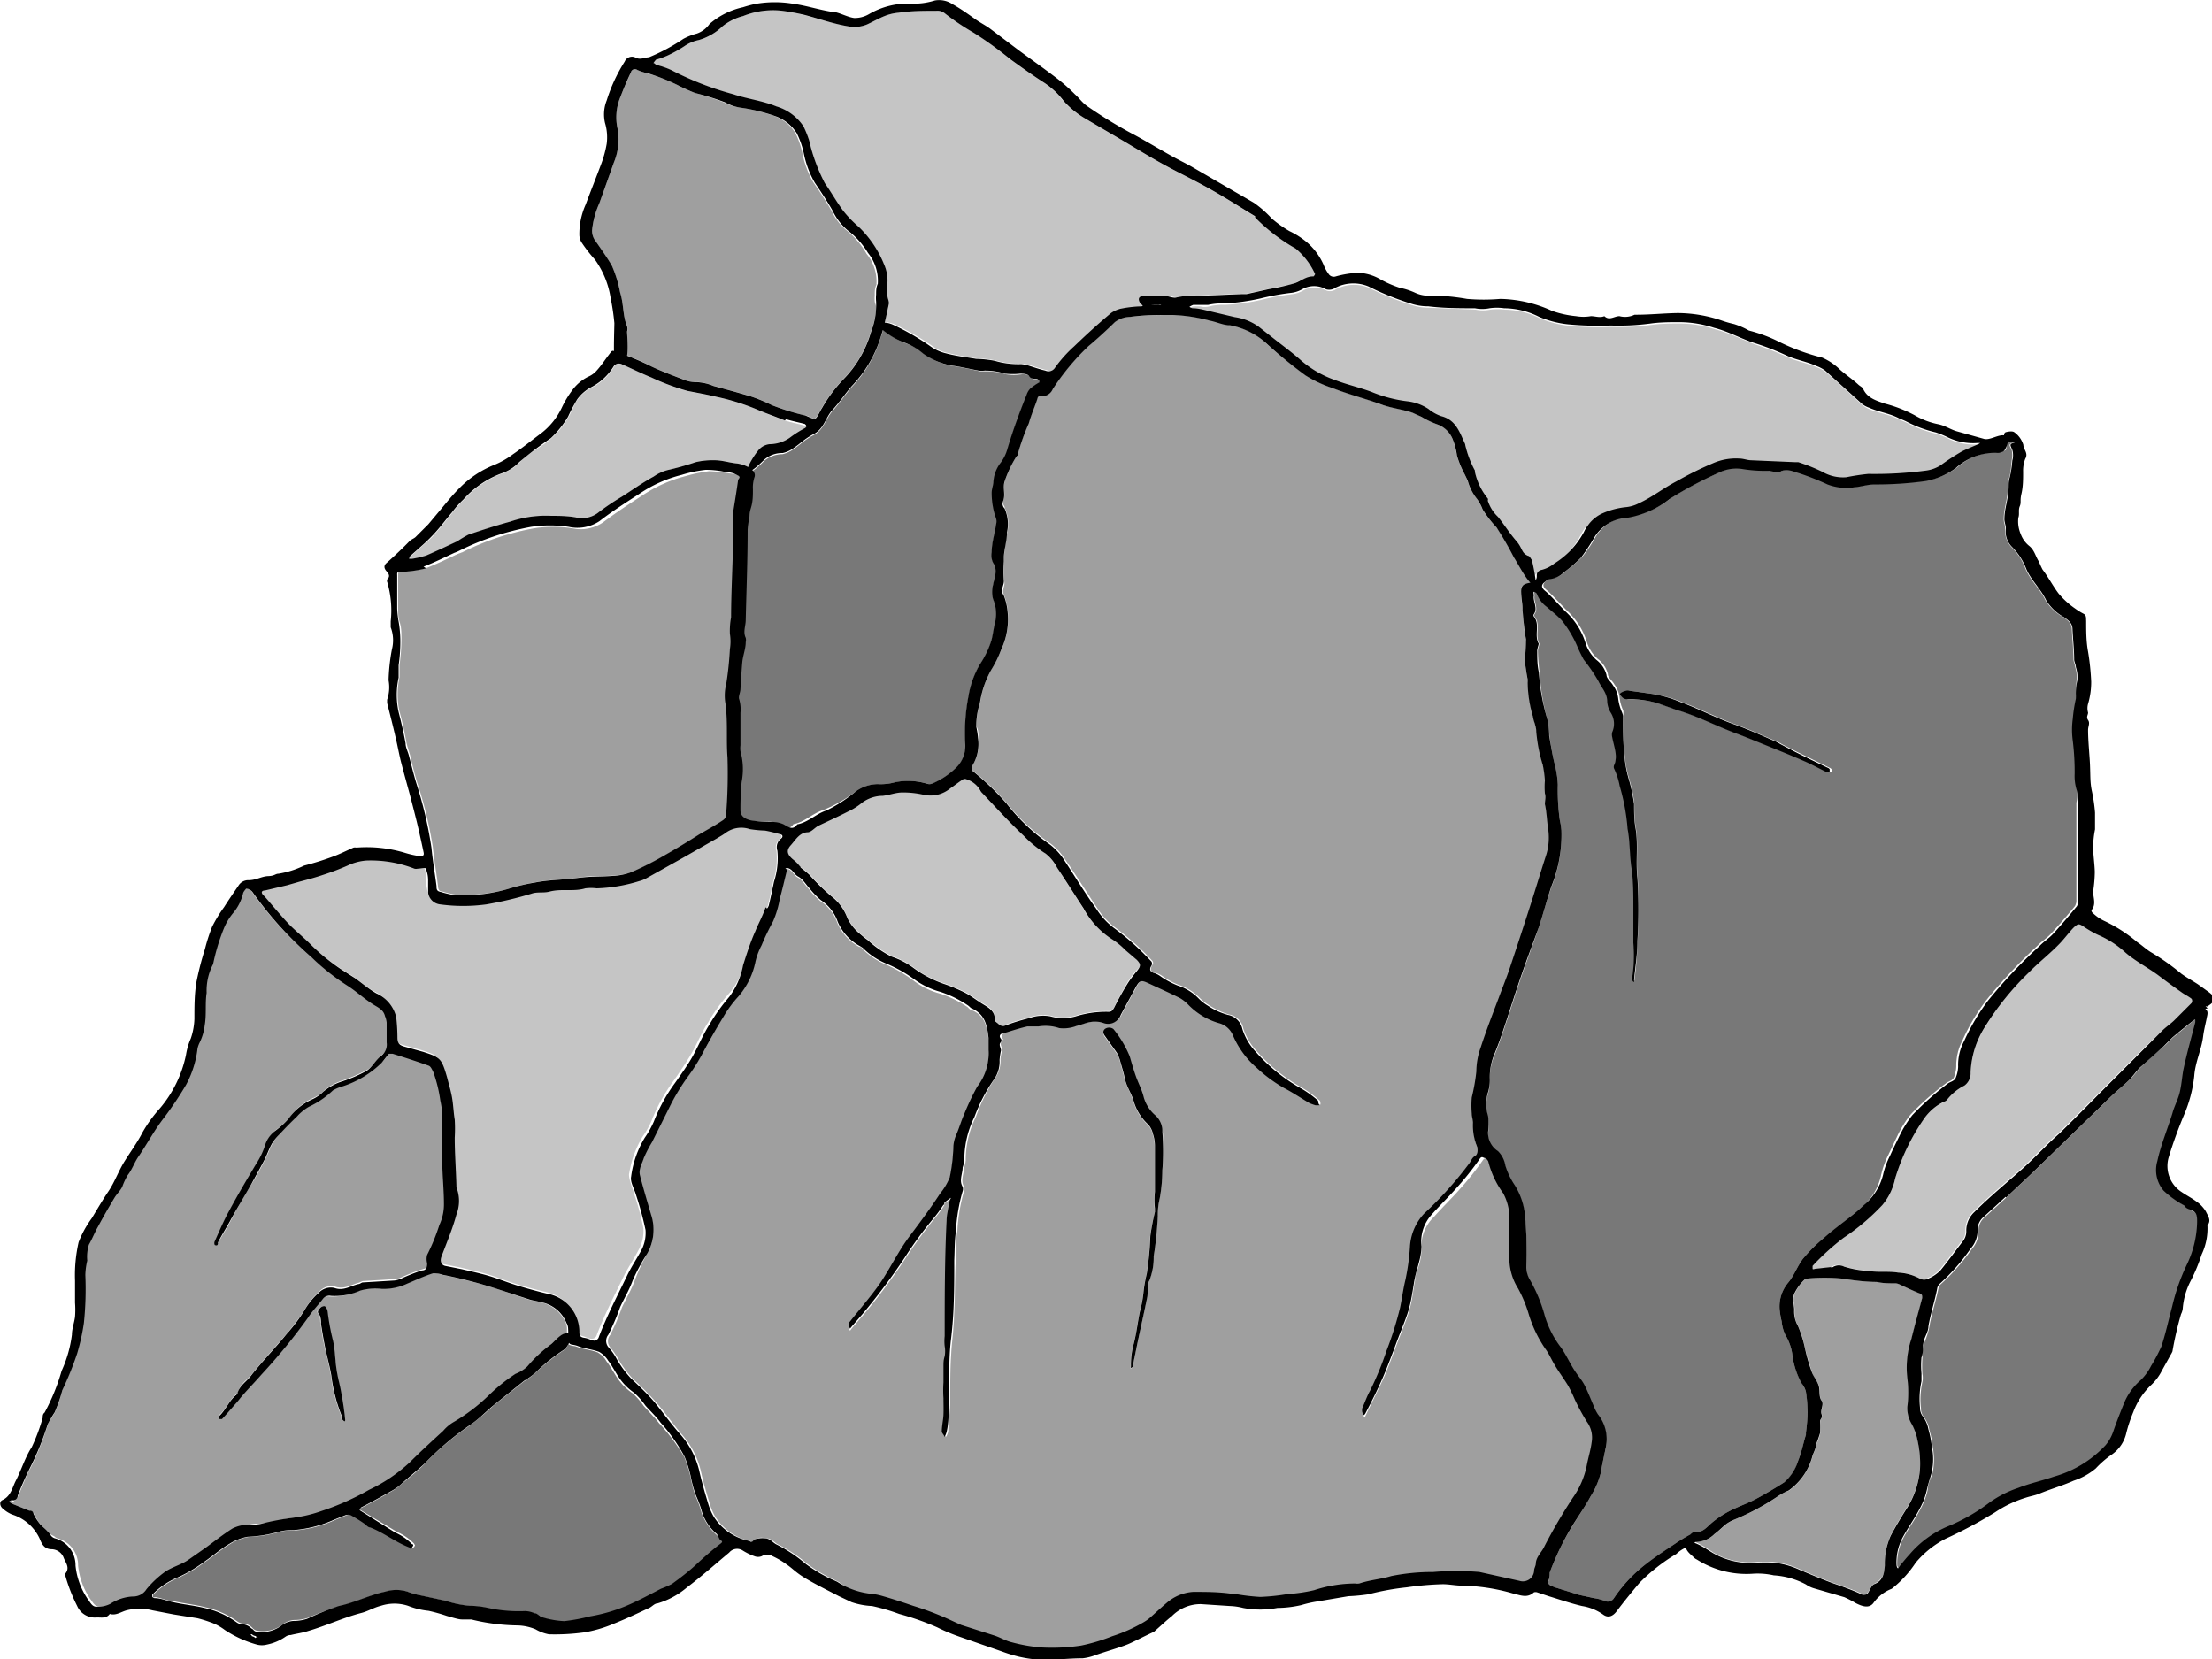 <svg xmlns="http://www.w3.org/2000/svg" viewBox="0 0 92.28 69.21"><defs><style>.cls-1{fill:#ccc;}.cls-2{fill:#999;}.cls-3{fill:#666;}.cls-4{fill:#b3b3b3;opacity:0.25;}</style></defs><title>rough-stone-large</title><g id="Layer_2" data-name="Layer 2"><g id="rough-stone-large"><path id="void" class="cls-1" d="M32.54,35a.44.44,0,0,0-.15.5,3.17,3.17,0,0,1-.14,1.29c-.06.33-.14.67-.22,1a.37.37,0,0,1-.07.12c-.14.36-.31.65-.43,1-.19.47-.36.94-.51,1.43a3.12,3.12,0,0,1-.69,1.2,7.24,7.24,0,0,0-.8,1.13c-.28.42-.46.91-.72,1.34s-.48.75-.74,1.12a7.32,7.32,0,0,0-.88,1.6,3.48,3.48,0,0,1-.38.68A4.3,4.3,0,0,0,26.24,49c0,.23.13.51.2.76a11.18,11.18,0,0,1,.4,1.48,1.62,1.62,0,0,1-.21.92c-.18.35-.4.68-.57,1-.41.85-.85,1.69-1.18,2.57a.21.21,0,0,1-.18.12c-.14,0-.28-.09-.42-.12s-.2-.13-.19-.28a1.64,1.64,0,0,0-1.22-1.53c-.49-.11-1-.25-1.44-.39s-.74-.27-1.12-.38-.75-.19-1.13-.28l-.7-.14c-.17,0-.22-.19-.16-.36.22-.59.47-1.18.63-1.78a1.55,1.55,0,0,0,0-1.14s0,0,0-.07c0-.66-.05-1.31-.07-2a6.11,6.11,0,0,0,0-.74c-.05-.31-.05-.62-.11-.92s-.14-.58-.21-.86c-.21-.78-.26-.83-1-1.06l-.79-.22c-.21-.06-.26-.14-.28-.37a8.08,8.08,0,0,0-.05-.85,1.46,1.46,0,0,0-.83-1c-.32-.18-.6-.43-.9-.64l-.58-.37a8.62,8.62,0,0,1-1.28-1.05c-.27-.26-.57-.51-.84-.78s-.46-.51-.69-.77-.27-.33-.42-.48-.07-.17.06-.2l.93-.22.52-.15c.32-.09.65-.18,1-.29a8.13,8.13,0,0,0,1-.38,2,2,0,0,1,.8-.2,4.78,4.78,0,0,1,2,.33.31.31,0,0,0,.13,0c.12,0,.31,0,.34,0a1.2,1.2,0,0,1,.1.47c0,.17,0,.35.05.53a.54.54,0,0,0,.5.49,7.18,7.18,0,0,0,1.91,0,15,15,0,0,0,1.9-.45c.23-.05.49,0,.73-.08.5-.14,1,0,1.51-.14a1.85,1.85,0,0,1,.47,0,7.2,7.2,0,0,0,1.78-.29,2.52,2.52,0,0,0,.34-.15l1.47-.84,1.38-.8c.13-.08.26-.15.38-.24a1.15,1.15,0,0,1,1-.15c.21.06.42,0,.62.07a5,5,0,0,1,.67.15C32.59,34.83,32.65,34.9,32.54,35Zm14.84,5-.48-.41a3,3,0,0,0-.52-.43,3.49,3.49,0,0,1-1.22-1.31c-.37-.56-.72-1.13-1.09-1.69a2.06,2.06,0,0,0-.49-.59,4.5,4.5,0,0,1-.92-.75c-.6-.55-1.15-1.17-1.71-1.76a.87.87,0,0,1-.09-.11,1,1,0,0,0-.57-.48s-.12,0-.15,0l-.54.38a1.25,1.25,0,0,1-1.09.27,3.4,3.4,0,0,0-.9-.09,8.19,8.19,0,0,0-.82.13,1.42,1.42,0,0,0-.86.29,3.17,3.17,0,0,1-.58.37c-.41.2-.83.39-1.24.6-.16.07-.28.24-.44.26-.35,0-.52.32-.72.54s-.15.39.09.59a3.62,3.62,0,0,1,.34.34c.13.11.27.2.39.31a8.4,8.4,0,0,0,.9.89,2,2,0,0,1,.68.92,2,2,0,0,0,.55.68,3.5,3.5,0,0,0,.3.24,4.76,4.76,0,0,0,1,.69,3.36,3.36,0,0,1,.92.48,4.3,4.3,0,0,0,1.33.68,7.11,7.11,0,0,1,.8.34c.26.13.48.31.73.46s.51.28.52.63c0,0,0,.1.07.15a.23.23,0,0,0,.35.14,8.41,8.41,0,0,1,1-.31,1.73,1.73,0,0,1,.9-.08,1.92,1.92,0,0,0,1.06,0,4.28,4.28,0,0,1,1.37-.19c.13,0,.18-.07.23-.17.18-.37.38-.72.58-1.07a4.17,4.17,0,0,1,.36-.47C47.61,40.3,47.6,40.23,47.38,40ZM33.54,17.75c-.24-.07-.49-.11-.77-.2s-.81-.3-1.2-.47a9.44,9.44,0,0,0-1.64-.51c-.4-.1-.81-.17-1.22-.25a8.6,8.6,0,0,1-1.51-.56c-.42-.17-.82-.37-1.23-.55a.27.27,0,0,0-.36.1,2.31,2.31,0,0,1-.92.86,1.57,1.57,0,0,0-.59.5c-.16.21-.24.49-.38.72a3.66,3.66,0,0,1-.72.9c-.41.37-.93.58-1.32,1a1.83,1.83,0,0,1-.77.48,4.17,4.17,0,0,0-1.56,1.08,4,4,0,0,0-.47.53c-.22.27-.44.55-.67.82s-.35.36-.54.53l-.53.47a.26.26,0,0,0-.05.12.65.65,0,0,0,.13,0,3.64,3.64,0,0,0,.59-.15c.44-.18.86-.39,1.29-.59a4.48,4.48,0,0,1,.47-.28c.57-.19,1.15-.38,1.74-.54A4.59,4.59,0,0,1,23,21.52c.32,0,.64,0,1,.06a1.11,1.11,0,0,0,1-.23,10.26,10.26,0,0,1,.94-.63c.44-.28.87-.59,1.33-.84a1.82,1.82,0,0,1,.58-.27,12,12,0,0,0,1.17-.33,3.14,3.14,0,0,1,.81-.08c.29,0,.59.1.88.13a1.3,1.3,0,0,1,.58.2,3.17,3.17,0,0,1,.38-.62.7.7,0,0,1,.52-.32,1.4,1.4,0,0,0,.84-.27,4.49,4.49,0,0,1,.63-.4C33.69,17.84,33.6,17.76,33.54,17.75Zm20.51-7.38a7.34,7.34,0,0,1-1.68-1.3L52.31,9c-.66-.4-1.31-.82-2-1.2s-1.16-.6-1.73-.91-.89-.51-1.32-.77c-.66-.39-1.32-.77-2-1.18a3.7,3.7,0,0,1-.92-.74,3.32,3.32,0,0,0-.82-.77c-.5-.32-1-.68-1.44-1a13.54,13.54,0,0,0-1.51-1.1A9.21,9.21,0,0,1,39.42.56a.47.47,0,0,0-.35-.11c-.53,0-1,0-1.58.08a2,2,0,0,0-.59.14c-.25.1-.49.24-.73.35a1.37,1.37,0,0,1-.77.08C34.78,1,34.17.78,33.56.63a7.32,7.32,0,0,0-.91-.18A3.36,3.36,0,0,0,31,.67a2.41,2.41,0,0,0-.85.42,2.41,2.41,0,0,1-1,.58,1.72,1.72,0,0,0-.59.25,5.35,5.35,0,0,1-.74.41c-.14.08-.3.1-.44.17s-.08.08-.11.13a.5.5,0,0,0,.12.08,2.63,2.63,0,0,1,.63.23,13.45,13.45,0,0,0,2.57,1c.59.21,1.22.27,1.8.51a2.05,2.05,0,0,1,1.14.84,5.17,5.17,0,0,1,.23.59,7.37,7.37,0,0,0,.65,1.77c.27.38.5.8.78,1.17a5.52,5.52,0,0,0,.63.65,4.51,4.51,0,0,1,1.07,1.59,1.63,1.63,0,0,1,.13.78,3.91,3.91,0,0,0,0,.48c0,.13.08.26.06.37s-.11.5-.17.74a1.37,1.37,0,0,1,.41.1,10.72,10.72,0,0,1,1.54.88,1.61,1.61,0,0,0,.66.31,10.74,10.74,0,0,0,1.26.23,4,4,0,0,1,.77.09,3.45,3.45,0,0,0,1.11.13,1.94,1.94,0,0,1,.33.07c.23.07.45.15.68.2a.32.32,0,0,0,.41-.13,6,6,0,0,1,.79-.88c.5-.47,1-.94,1.54-1.39a1.17,1.17,0,0,1,.5-.2c.24,0,.48,0,.73-.08s.05-.07,0-.11c-.13-.2-.08-.32.15-.32h.88c.16,0,.33.1.47.06a2.8,2.8,0,0,1,.81-.06l1.91-.08H52l.93-.2c.36-.08.73-.12,1.07-.23a2.56,2.56,0,0,1,.8-.29s.07-.08.06-.1A3,3,0,0,0,54.05,10.37Zm28.49,8.17a2.44,2.44,0,0,1-1.22-.22,3.49,3.49,0,0,0-.53-.22,5.08,5.08,0,0,1-1.2-.44c-.11-.06-.23-.1-.34-.15-.39-.21-.84-.26-1.24-.43a1,1,0,0,1-.3-.17c-.52-.46-1-.93-1.54-1.38a1.15,1.15,0,0,0-.36-.2c-.39-.18-.82-.24-1.21-.42s-.87-.37-1.32-.52-1.12-.5-1.73-.65a4.66,4.66,0,0,0-1.43-.24c-.42,0-.83,0-1.25.06a10.08,10.08,0,0,1-1.65.08,11.93,11.93,0,0,1-1.79-.05,4.26,4.26,0,0,1-1.19-.31,3.34,3.34,0,0,0-1.45-.36,2.65,2.65,0,0,0-.62,0,1.55,1.55,0,0,1-.61,0l-1.94-.08a2.32,2.32,0,0,1-.65-.09,11.33,11.33,0,0,1-1.85-.74,1.64,1.64,0,0,0-1.37.05.47.47,0,0,1-.4.07,1,1,0,0,0-1,0,1.23,1.23,0,0,1-.48.15,10.21,10.21,0,0,0-1.25.23,8.69,8.69,0,0,1-1.52.21,2.22,2.22,0,0,0-.67.07.85.85,0,0,1-.34,0,1.32,1.32,0,0,0-.28,0c-.05,0-.1,0-.16.07s.1.06.14.06c.22,0,.44.06.66.11s.72.19,1.09.26a2.23,2.23,0,0,1,1,.41l.6.47c.39.3.79.59,1.15.92a4.33,4.33,0,0,0,1.44.83c.5.19,1,.3,1.51.49a5,5,0,0,0,1.49.39,2,2,0,0,1,.88.32,1.79,1.79,0,0,0,.53.31c.62.14.78.69,1,1.15a3.79,3.79,0,0,0,.4,1.11s0,0,0,.05a2.69,2.69,0,0,0,.54,1.13.22.22,0,0,1,0,.08,1.45,1.45,0,0,0,.41.67c.26.33.49.68.76,1s.21.51.5.63c.06,0,.1.1.14.15a2.21,2.21,0,0,0,.1.65.27.27,0,0,1,.2-.14,1.37,1.37,0,0,0,.51-.26,3.49,3.49,0,0,0,1.24-1.32,1.61,1.61,0,0,1,.73-.75,3.08,3.08,0,0,1,1-.27,1.83,1.83,0,0,0,.59-.18c.54-.25,1-.62,1.55-.91a15.14,15.14,0,0,1,1.51-.75,2.38,2.38,0,0,1,1.12-.2c.15,0,.3.06.45.07l1.86.08.14,0a9.47,9.47,0,0,1,1,.4,1.74,1.74,0,0,0,1,.23,7.27,7.27,0,0,1,.92-.13,16.3,16.3,0,0,0,2.42-.15,1.36,1.36,0,0,0,.6-.22,10.61,10.61,0,0,1,.9-.58c.22-.11.45-.2.67-.3l.08-.05S82.57,18.53,82.54,18.54ZM91.4,41.63c-.12-.1-.27-.17-.4-.26-.31-.22-.62-.43-.92-.67-.47-.36-1-.62-1.44-1A3.84,3.84,0,0,0,87.52,39a3.91,3.91,0,0,1-.59-.34c-.2-.13-.23-.13-.38,0s-.4.47-.61.69c-.41.43-.89.8-1.31,1.23a11.72,11.72,0,0,0-1.8,2.24,3.84,3.84,0,0,0-.62,1.94.61.61,0,0,1-.26.53,2.37,2.37,0,0,0-.73.6s-.08,0-.11.08a2.09,2.09,0,0,0-.87.74,8.86,8.86,0,0,0-1.18,2.46,2.4,2.4,0,0,1-.53,1.1,9.19,9.19,0,0,1-1.62,1.37,10.31,10.31,0,0,0-1.29,1.17s0,.08,0,.13a.3.3,0,0,0,.13,0l.63-.07a.48.48,0,0,1,.51-.05,4.06,4.06,0,0,0,1,.19c.41.06.83,0,1.25.07a1.93,1.93,0,0,1,.89.23.39.39,0,0,0,.4,0,1.47,1.47,0,0,0,.48-.33c.32-.39.62-.81.93-1.21a.6.6,0,0,0,.15-.42,1.07,1.07,0,0,1,.34-.81c.64-.63,1.34-1.21,2-1.8.53-.47,1-1,1.54-1.47.73-.71,1.45-1.44,2.17-2.16S89.46,43.69,90.2,43c.15-.15.33-.27.49-.42l.74-.74A.18.18,0,0,0,91.4,41.63Z"/><path id="void-2" data-name="void" class="cls-2" d="M30.86,20.08c-.06.46-.14.91-.21,1.37a1.61,1.61,0,0,0,0,.22c0,.35,0,.7,0,1,0,1,0,2.05-.07,3.07a2.61,2.61,0,0,0-.06.69,2,2,0,0,1,0,.64,13.77,13.77,0,0,1-.15,1.44,1.84,1.84,0,0,0,0,1,1.08,1.08,0,0,1,0,.18c0,.64,0,1.27.05,1.91A19.49,19.49,0,0,1,30.35,34a.28.28,0,0,1-.12.19c-.33.21-.68.4-1,.61-.49.29-1,.59-1.46.87a13.34,13.34,0,0,1-1.36.69,2.4,2.4,0,0,1-.77.16c-.49.05-1,0-1.49.09s-1.19.07-1.78.19a8,8,0,0,0-1.1.26,6.64,6.64,0,0,1-2.26.26,4.09,4.09,0,0,1-.56-.13c-.15,0-.17-.12-.18-.25-.06-.53-.16-1.06-.21-1.59a16.85,16.85,0,0,0-.66-2.72c-.11-.37-.2-.74-.29-1.12-.05-.17-.11-.34-.15-.52-.08-.44-.17-.87-.29-1.3a3.33,3.33,0,0,1,0-1.44c0-.15,0-.34,0-.52a8,8,0,0,0,.08-1.1c0-.22,0-.44-.07-.66s-.07-.4-.07-.6c0-.46,0-.93,0-1.39,0-.07,0-.16.09-.14a4.57,4.57,0,0,0,1.11-.15c.48-.19.88-.39,1.29-.58l.19-.07a11.08,11.08,0,0,1,3-1,5.23,5.23,0,0,1,1.58,0,1.67,1.67,0,0,0,1.28-.24c.53-.4,1.09-.77,1.65-1.13a5.83,5.83,0,0,1,1.78-.8,6.45,6.45,0,0,1,1-.21,4.79,4.79,0,0,1,.83.09,1.67,1.67,0,0,1,.31.05,2,2,0,0,1,.21.1C31,20,30.87,20,30.86,20.08ZM23.65,55.4v.22c-.24,0-.51.33-.65.45A5.73,5.73,0,0,0,22,57a1.44,1.44,0,0,1-.45.31,7.48,7.48,0,0,0-1.12.9A7.33,7.33,0,0,1,19,59.31a1.67,1.67,0,0,0-.46.38c-.47.43-.94.86-1.39,1.32a6.88,6.88,0,0,1-1.64,1.14,10.52,10.52,0,0,1-2,.89,5.38,5.38,0,0,1-1.2.28c-.39,0-.77.15-1.15.21s-.52,0-.77.08a1.67,1.67,0,0,0-.59.16c-.38.24-.73.53-1.1.79l-.7.49c-.32.22-.71.31-1,.52a4.48,4.48,0,0,0-.78.73.68.68,0,0,1-.51.31,1.74,1.74,0,0,0-1,.31,1.12,1.12,0,0,1-.53.11c-.23,0-.29-.17-.41-.32a3,3,0,0,1-.51-1.4,1.16,1.16,0,0,0-.84-1.13.25.25,0,0,1-.14-.08C2.1,64,2.05,64,2,63.89a4.08,4.08,0,0,1-.36-.36c-.1-.12-.15-.28-.24-.41s-.11-.07-.17-.1L.5,62.73a.48.48,0,0,1-.11-.09s.08-.06.11,0,.2-.11.24-.19c.18-.39.32-.82.53-1.2A11.43,11.43,0,0,0,2,59.42c.07-.17.2-.33.29-.5A5.89,5.89,0,0,0,2.6,58a12.12,12.12,0,0,0,.57-1.52,10.64,10.64,0,0,0,.29-1.27,12.4,12.4,0,0,0,0-2,3.78,3.78,0,0,1,.08-.6,1.92,1.92,0,0,1,.07-.67c.14-.24.24-.51.38-.75.22-.41.46-.81.69-1.21.1-.16.24-.29.32-.45A3,3,0,0,1,5.28,49c.19-.25.29-.55.46-.8.36-.53.66-1.09,1.06-1.61a14.63,14.63,0,0,0,.91-1.36,4.15,4.15,0,0,0,.48-1.52.87.87,0,0,1,.1-.25,2.48,2.48,0,0,0,.2-.72c.08-.45,0-.91.08-1.35a2.31,2.31,0,0,1,.28-1.2,7.11,7.11,0,0,1,.45-1.49,2.33,2.33,0,0,1,.4-.67,1.89,1.89,0,0,0,.39-.79c0-.07.1-.2.13-.2a.42.42,0,0,1,.27.14A14.83,14.83,0,0,0,13,39.94a9.69,9.69,0,0,0,1.56,1.13c.37.24.7.55,1.07.78.21.13.42.22.49.48a1.31,1.31,0,0,1,.06.27c0,.28,0,.56,0,.83a.58.58,0,0,1-.21.54c-.24.17-.38.48-.62.64a6.53,6.53,0,0,1-1.08.47,2.16,2.16,0,0,0-.74.41,1.51,1.51,0,0,1-.45.31,2.41,2.41,0,0,0-1,.82,4,4,0,0,1-.57.52,1.21,1.21,0,0,0-.4.57,3.11,3.11,0,0,1-.36.76c-.38.68-.78,1.35-1.15,2-.22.41-.4.83-.59,1.25,0,0,0,.15,0,.16s.09,0,.13-.1c.18-.33.39-.64.56-1,.27-.5.56-1,.85-1.47.19-.32.37-.65.54-1s.19-.46.32-.67a2.12,2.12,0,0,1,.33-.41q.35-.37.72-.72a2,2,0,0,1,.48-.4,4,4,0,0,0,1-.67,1.33,1.33,0,0,1,.34-.16,4.18,4.18,0,0,0,1.69-1c.11-.12.21-.26.32-.38a.19.19,0,0,1,.14,0c.51.16,1,.32,1.51.5.08,0,.15.17.19.27a6.08,6.08,0,0,1,.29,1.19,3.27,3.27,0,0,1,.08.7c0,.63,0,1.26,0,1.89s.05,1.15.07,1.72a2,2,0,0,1-.19.87,8,8,0,0,1-.51,1.25.67.67,0,0,0,0,.35c0,.16,0,.25-.22.3a7.75,7.75,0,0,0-.91.35.77.77,0,0,1-.26.07l-1.32.08c-.06,0-.12.05-.19.07-.33.08-.62.3-1,.16a.67.67,0,0,0-.64.2,2.86,2.86,0,0,0-.6.73,9.35,9.35,0,0,1-.74,1c-.49.58-1,1.12-1.48,1.72-.2.26-.52.43-.58.78-.34.24-.47.65-.77.92,0,0,0,.08,0,.12s.1,0,.12,0c.2-.21.39-.42.57-.64s.2-.25.31-.37c.25-.29.53-.56.77-.85A24.44,24.44,0,0,0,12.79,55a8.82,8.82,0,0,1,.61-.76.33.33,0,0,1,.34-.15A2.61,2.61,0,0,0,15,53.83a2.56,2.56,0,0,1,.89-.07,2.31,2.31,0,0,0,1.07-.22c.36-.15.71-.31,1.07-.43a.85.85,0,0,1,.4.07,22.2,22.2,0,0,1,2.27.58L22,54.2c.2.07.4.09.6.14a1.49,1.49,0,0,1,1,.84A.81.81,0,0,1,23.65,55.4Zm-9.27,3.84a11.78,11.78,0,0,0-.17-1.17c-.05-.31-.14-.62-.18-.94s-.07-.82-.16-1.21a9.43,9.43,0,0,1-.22-1.18.38.38,0,0,0-.11-.24s-.15,0-.21.07-.15.12-.05.25.06.27.09.4c.05.31.09.62.16.92s.2.82.27,1.23a6.72,6.72,0,0,0,.44,1.71,1.05,1.05,0,0,0,0,.13C14.31,59.23,14.39,59.37,14.38,59.24ZM36.49,12.32c0-.15,0-.3.07-.44a1.81,1.81,0,0,0-.41-1.29,3.42,3.42,0,0,0-.86-1,2.28,2.28,0,0,1-.6-.8c-.24-.4-.49-.8-.76-1.18a3.9,3.9,0,0,1-.44-1.13,3.51,3.51,0,0,0-.31-.93,1.71,1.71,0,0,0-.83-.69,7.35,7.35,0,0,0-1.45-.37,2.1,2.1,0,0,1-.71-.22A10.9,10.9,0,0,0,29,3.88a5.89,5.89,0,0,1-.77-.35,7.74,7.74,0,0,0-1.16-.45,3.38,3.38,0,0,1-.48-.16.17.17,0,0,0-.27.1c-.16.36-.32.72-.46,1.08a2.21,2.21,0,0,0-.09,1.3,2.52,2.52,0,0,1-.16,1.38L25,8.49a3.65,3.65,0,0,0-.3,1.12.72.72,0,0,0,.1.38c.25.36.5.71.72,1.09a4.86,4.86,0,0,1,.35,1.12c.15.46.11,1,.3,1.42a.5.5,0,0,1,0,.21c0,.05,0,.66,0,1a10.53,10.53,0,0,1,1,.45c.44.21.91.38,1.37.56a1.09,1.09,0,0,0,.47.09,2,2,0,0,1,.74.16c.52.14,1,.27,1.57.44a7.25,7.25,0,0,1,.87.36,9.36,9.36,0,0,0,1.39.44c.15,0,.35.18.43.12s.18-.3.28-.45a6.71,6.71,0,0,1,.87-1.17,4.57,4.57,0,0,0,1.17-2,2.92,2.92,0,0,0,.22-1c0-.09-.05-.17-.06-.26A1.43,1.43,0,0,1,36.49,12.32Zm30,48c0,.34-.15.67-.21,1a3.55,3.55,0,0,1-.58,1.32,22.88,22.88,0,0,0-1.17,2c-.11.25-.35.45-.37.75a2.61,2.61,0,0,0-.06.27.49.49,0,0,1-.62.43l-1.67-.37h0a11.35,11.35,0,0,0-1.93,0,8.55,8.55,0,0,0-1.74.17c-.43.14-.9.16-1.34.31a.53.53,0,0,1-.18,0,5.56,5.56,0,0,0-1.71.27,5.61,5.61,0,0,1-1.1.16,7.35,7.35,0,0,1-1.15.12,7.14,7.14,0,0,1-1.12-.14c-.05,0-.09,0-.13,0-.51,0-1-.07-1.53-.06a1.8,1.8,0,0,0-1.12.45c-.25.21-.48.43-.72.65a1.82,1.82,0,0,1-.23.15,6,6,0,0,1-1.32.59,7.74,7.74,0,0,1-1.3.39,8.16,8.16,0,0,1-1.64.08,7.89,7.89,0,0,1-1.26-.21,7.22,7.22,0,0,1-.72-.29l-1.38-.44a1.73,1.73,0,0,1-.31-.14,12.46,12.46,0,0,0-1.7-.66l-1.25-.4a2.28,2.28,0,0,0-.57-.1A3.33,3.33,0,0,1,35,66c-.17-.09-.35-.16-.51-.25a6.14,6.14,0,0,1-.81-.51,6,6,0,0,0-1.2-.8c-.16-.07-.25-.23-.45-.26s-.4-.1-.54.11-.13,0-.19,0a2.33,2.33,0,0,1-1.45-1,2.5,2.5,0,0,1-.23-.53c-.13-.43-.26-.86-.36-1.3a3.51,3.51,0,0,0-.78-1.58c-.41-.47-.76-1-1.17-1.45a10.92,10.92,0,0,0-.9-.9,4.35,4.35,0,0,1-.62-.84,3.14,3.14,0,0,0-.33-.48.4.4,0,0,1,0-.52,9.68,9.68,0,0,0,.49-1.15c.17-.36.38-.71.52-1.09A8.32,8.32,0,0,1,27,52.3a1.91,1.91,0,0,0,.15-1.6c-.16-.55-.33-1.1-.47-1.66-.07-.26.09-.49.17-.73a4.52,4.52,0,0,1,.33-.66l.81-1.6a7.73,7.73,0,0,1,.72-1.16,9.77,9.77,0,0,0,.59-.93c.29-.51.57-1.05.88-1.56a5.44,5.44,0,0,1,.58-.78,3.21,3.21,0,0,0,.73-1.49,2.79,2.79,0,0,1,.25-.66c.15-.35.3-.71.48-1a3.5,3.5,0,0,0,.28-.94c.11-.4.2-.8.3-1.2,0,0-.05-.06-.07-.08h.07c.24,0,.3.27.48.36s.31.32.47.49a3.12,3.12,0,0,0,.47.49,1.79,1.79,0,0,1,.71.91,2.07,2.07,0,0,0,.91,1s.11,0,.14.09a3.1,3.1,0,0,0,1,.66,5.8,5.8,0,0,1,1.17.69,3.14,3.14,0,0,0,1.09.52,4.58,4.58,0,0,1,1.13.56s.08.09.13.11c.6.21.68.73.74,1.25,0,.17,0,.34,0,.51a2.26,2.26,0,0,1-.47,1.52,10.23,10.23,0,0,0-.55,1.16c-.13.29-.2.6-.34.88a1.8,1.8,0,0,0-.11.5,7.36,7.36,0,0,1-.15,1.25,2.58,2.58,0,0,1-.4.67c-.41.63-.86,1.23-1.31,1.83-.31.42-.55.89-.83,1.33s-.44.65-.67,1-.64.79-.95,1.18a.15.15,0,0,0-.05.12.77.77,0,0,0,.05.19l.09-.12.44-.51a25,25,0,0,0,1.75-2.34A19.39,19.39,0,0,1,39,50.82a5.17,5.17,0,0,0,.39-.53s0-.09.06-.12.18-.13.27-.2a1.67,1.67,0,0,0-.08.3c0,.22-.08.44-.1.65-.12,1.61-.07,3.22-.07,4.82a1.47,1.47,0,0,0,0,.42,1.27,1.27,0,0,1,0,.43c0,.15,0,.3-.05.45s0,.42,0,.63a4.85,4.85,0,0,0,0,.66c0,.23,0,.46,0,.69s-.06.46-.07.7c0,.08.07.15.11.23a.6.6,0,0,0,.1-.25c0-.38.07-.75.08-1.13,0-.89,0-1.79.09-2.67.12-1.11.1-2.22.14-3.33,0-.4,0-.81.07-1.21a7.29,7.29,0,0,1,.28-1.67.23.23,0,0,0,0-.18c-.16-.27,0-.54,0-.81a1.09,1.09,0,0,0,.07-.3,4,4,0,0,1,.42-1.8A7.45,7.45,0,0,1,41.5,45a1.25,1.25,0,0,0,.24-.81c0-.14.06-.27.06-.41s-.11-.22,0-.35,0-.09,0-.13,0-.19.1-.22a8.94,8.94,0,0,1,1-.29c.15,0,.32,0,.47,0a1.68,1.68,0,0,1,.86.08,1.64,1.64,0,0,0,.72-.1c.25-.06.5-.14.76-.18a1,1,0,0,1,.37.06.56.56,0,0,0,.72-.35l.63-1.16c.15-.27.22-.29.5-.16.45.21.9.41,1.34.64a1.15,1.15,0,0,1,.33.25,2.94,2.94,0,0,0,1.28.78.87.87,0,0,1,.59.5,3.88,3.88,0,0,0,1,1.37,6.13,6.13,0,0,0,1.12.83c.37.19.72.43,1.08.64a2.5,2.5,0,0,0,.25.09l.17,0c0-.06,0-.16-.06-.19a5.22,5.22,0,0,0-.67-.49,7.13,7.13,0,0,1-1.94-1.56,2.5,2.5,0,0,1-.55-.93.73.73,0,0,0-.6-.59,3.29,3.29,0,0,1-.85-.4,1.93,1.93,0,0,1-.36-.28,2.21,2.21,0,0,0-.9-.56,3.22,3.22,0,0,1-.68-.37.9.9,0,0,0-.24-.12c-.21,0-.3-.13-.16-.34a.14.14,0,0,0,0-.16,10.91,10.91,0,0,0-1.56-1.4,3,3,0,0,1-.74-.8c-.45-.67-.87-1.36-1.32-2a2.57,2.57,0,0,0-.65-.71A8.16,8.16,0,0,1,42,33.5l-.07-.08a11,11,0,0,0-1.36-1.28c-.08,0-.09-.11,0-.21a1.78,1.78,0,0,0,.25-1.17c0-.15,0-.3-.08-.45a3,3,0,0,1,.15-1,4,4,0,0,1,.47-1.38,5,5,0,0,0,.43-.87,3,3,0,0,0,.26-1.5,2.5,2.5,0,0,0-.16-.73c-.12-.23.07-.39,0-.6a7.63,7.63,0,0,1,0-.83c0-.07,0-.14,0-.21a8.3,8.3,0,0,1,.14-1,1.63,1.63,0,0,0-.11-1c0-.08-.12-.2-.09-.25.15-.27,0-.56.08-.83a4.62,4.62,0,0,1,.5-1.08s.05,0,.05-.05a8.79,8.79,0,0,1,.45-1.34c.11-.33.24-.66.35-1,0-.09,0-.14.16-.13a.5.5,0,0,0,.49-.29,9.51,9.51,0,0,1,1.49-1.79l1.11-1a1,1,0,0,1,.63-.22c.58-.05,1.17-.06,1.76-.08a7.11,7.11,0,0,1,1.58.24c.27,0,.54.15.82.19a3,3,0,0,1,1.57.81,19.77,19.77,0,0,0,1.59,1.28,4.8,4.8,0,0,0,1.12.53c.67.25,1.35.43,2,.68.44.16.91.2,1.34.35.13.05.25.12.37.18a6.36,6.36,0,0,0,.7.33,1,1,0,0,1,.62.64,2.78,2.78,0,0,1,.16.63,4,4,0,0,0,.32.78l.13.27a2.06,2.06,0,0,0,.41.79,1.83,1.83,0,0,1,.21.42,4.61,4.61,0,0,0,.58.74,13.27,13.27,0,0,1,.88,1.24,8,8,0,0,0,.7,1.07.38.38,0,0,1-.16.06c-.39.06-.4.06-.38.44s.06.48.07.71a9.69,9.69,0,0,0,.13,1.22,8,8,0,0,1-.05.84,5.6,5.6,0,0,0,.13.82c0,.05,0,.1,0,.15A5.17,5.17,0,0,0,64,30c0,.21.13.42.14.63A7.27,7.27,0,0,0,64.39,32a3.51,3.51,0,0,1,.09.65,3.21,3.21,0,0,0,0,.54c0,.17,0,.3,0,.46.07.34.08.69.13,1a2.42,2.42,0,0,1-.09,1.16c-.23.71-.44,1.42-.67,2.13s-.55,1.69-.83,2.53c-.14.42-.3.83-.46,1.24-.25.69-.53,1.38-.76,2.09a3,3,0,0,0-.18,1,8.15,8.15,0,0,1-.19,1.08,3.86,3.86,0,0,0,0,.68c0,.13.07.26.05.38a2.52,2.52,0,0,0,.17,1c.05.18.11.28-.09.39s-.15.17-.21.27a15.46,15.46,0,0,1-1.91,2.13,2.28,2.28,0,0,0-.59,1.4,9.39,9.39,0,0,1-.19,1.37c-.09.38-.14.77-.22,1.15a14.6,14.6,0,0,1-.57,1.81,13,13,0,0,1-.68,1.65c-.13.24-.22.49-.33.74a.47.47,0,0,0,0,.16.54.54,0,0,0,.07.13L57,59c.23-.49.49-1,.7-1.46s.44-1.11.65-1.66.34-.84.46-1.27.15-.82.23-1.22c0-.24.13-.48.19-.72A2.27,2.27,0,0,0,59.3,52a1.68,1.68,0,0,1,.53-1.24c.35-.4.73-.76,1.08-1.16a11.86,11.86,0,0,0,.94-1.18c.1-.15.15-.1.24-.05a.29.29,0,0,1,.13.16,4,4,0,0,0,.62,1.31,2.19,2.19,0,0,1,.26,1.06q0,.78,0,1.56a2.31,2.31,0,0,0,.35,1.36A4.73,4.73,0,0,1,63.9,55a5.58,5.58,0,0,0,.71,1.45c.15.22.26.46.39.68s.37.55.54.83.19.39.29.58a7.34,7.34,0,0,0,.49.92A1.12,1.12,0,0,1,66.52,60.27Zm-18-13a.88.88,0,0,0-.28-.68,1.47,1.47,0,0,1-.5-.78c-.07-.29-.22-.56-.32-.85s-.18-.56-.26-.84A4.71,4.71,0,0,0,46.47,43a.3.3,0,0,0-.36,0c-.1.08-.1.17,0,.28l.51.72a1,1,0,0,1,.09.24c.07.27.15.53.21.79s.27.6.36.91a2.11,2.11,0,0,0,.62,1,.89.89,0,0,1,.19.39,1.61,1.61,0,0,1,.08.48c0,.64,0,1.29,0,1.93a3.2,3.2,0,0,0,0,.69s0,.11,0,.15a9.65,9.65,0,0,0-.19,1,13.85,13.85,0,0,1-.15,1.58,5.62,5.62,0,0,0-.14.82,5,5,0,0,1-.15.77c-.09.44-.14.89-.25,1.32a3.32,3.32,0,0,0-.12.94.32.32,0,0,0,0,.09.39.39,0,0,0,.1-.08.68.68,0,0,0,0-.14l.27-1.24c.1-.5.21-1,.31-1.51,0-.23,0-.51.09-.69a2.75,2.75,0,0,0,.19-1,15.66,15.66,0,0,0,.16-1.68,3.4,3.4,0,0,1,.08-.73,6.76,6.76,0,0,0,.12-1.19A9.49,9.49,0,0,0,48.51,47.26ZM79.77,59.42a1.25,1.25,0,0,1-.19-.72,4.86,4.86,0,0,0,0-1.2,3.82,3.82,0,0,1,.17-1.65c.14-.57.3-1.13.45-1.7,0-.12,0-.16-.13-.2-.27-.11-.54-.24-.8-.36a.49.49,0,0,0-.16-.05c-.27,0-.54,0-.81-.06-.48,0-1-.07-1.44-.14a8,8,0,0,0-1.46,0l-.06,0a1.78,1.78,0,0,0-.47.64c-.1.24,0,.45,0,.67a1.11,1.11,0,0,0,.15.67,5.11,5.11,0,0,1,.29.94c.08.32.18.65.29,1s.22.35.28.54,0,.47.12.64-.06.37,0,.55-.06.2-.06.3a4,4,0,0,1,0,.49,2.11,2.11,0,0,1-.17.48c0,.15-.08.3-.14.45a2.6,2.6,0,0,1-1,1.48,2.06,2.06,0,0,0-.42.21,10,10,0,0,1-1.86,1,2.85,2.85,0,0,0-.3.16c-.17.14-.33.3-.51.43a1.15,1.15,0,0,1-.81.34l0,0a5,5,0,0,1,.75.44,3,3,0,0,0,1.8.39,5.61,5.61,0,0,1,.71,0,3.46,3.46,0,0,1,1.11.31c.53.23,1.06.45,1.6.64a8.63,8.63,0,0,1,1,.39c.13,0,.17,0,.23-.08s.14-.31.26-.35a.78.78,0,0,0,.44-.79,2.85,2.85,0,0,1,.25-1.25c.22-.41.46-.81.71-1.2a3.55,3.55,0,0,0,.51-1.61A3.91,3.91,0,0,0,80,60.12,2.16,2.16,0,0,0,79.77,59.42Z"/><path id="void-3" data-name="void" class="cls-3" d="M30.11,64.42c-.36.25-.68.58-1,.86s-.69.54-1,.8c-.14.09-.31.13-.46.21-.49.23-1,.51-1.46.71a6.89,6.89,0,0,1-1.48.47,8,8,0,0,1-1.07.2,3.23,3.23,0,0,1-.92-.16c-.11,0-.21-.13-.33-.17a1.3,1.3,0,0,0-.39-.09,6.08,6.08,0,0,1-1.59-.14A3.47,3.47,0,0,0,19.6,67a4.43,4.43,0,0,1-1-.21l-1.07-.23a3.39,3.39,0,0,1-.52-.15,1.55,1.55,0,0,0-.93,0c-.66.14-1.27.46-1.94.61a10.52,10.52,0,0,0-1.29.47,1.76,1.76,0,0,1-.51.09.86.86,0,0,0-.6.23,1.4,1.4,0,0,1-1.05.21.38.38,0,0,1-.17-.12.55.55,0,0,0-.41-.17.56.56,0,0,1-.21-.09,3.58,3.58,0,0,0-1.29-.58c-.45-.12-.9-.16-1.35-.26-.26,0-.51-.14-.77-.17a.22.22,0,0,1-.11,0s0-.07,0-.09a3.23,3.23,0,0,1,1.11-.74,6,6,0,0,0,1.05-.63c.36-.24.69-.54,1.07-.76a2.11,2.11,0,0,1,.76-.29,5.43,5.43,0,0,0,1.26-.2,1.81,1.81,0,0,1,.66-.07A5,5,0,0,0,14,63.4l.5-.2a.28.28,0,0,1,.22,0,6.16,6.16,0,0,1,.55.33c.09.05.16.14.26.17.57.23,1.05.61,1.62.83.05,0,.06.09.13,0s0-.09,0-.13a2.2,2.2,0,0,0-.71-.49L15.05,63c-.08-.05-.09,0,0-.08.44-.23.89-.47,1.33-.73a1.88,1.88,0,0,0,.36-.27c.35-.29.7-.56,1-.88a12.08,12.08,0,0,1,1.86-1.57,11.4,11.4,0,0,0,1-.84l1.26-1a3.54,3.54,0,0,0,.44-.32,8.7,8.7,0,0,1,1.25-1,.56.56,0,0,0,.16-.24c.09.09.24.07.34.11.28.11.6.13.88.24a1,1,0,0,1,.37.37c.14.18.25.38.37.57a2.45,2.45,0,0,0,.71.76,3,3,0,0,1,.47.53c.21.24.45.47.64.72a8.07,8.07,0,0,1,1.06,1.42,6.27,6.27,0,0,1,.26.84,4.39,4.39,0,0,0,.21.79,4.16,4.16,0,0,1,.25.7,2.28,2.28,0,0,0,.62.91,2.5,2.5,0,0,1,.23.23C30.22,64.31,30.25,64.32,30.11,64.42Zm13.2-48.58c-.1,0-.25,0-.31-.11a.46.46,0,0,0-.4-.11,2.07,2.07,0,0,1-.61,0,2.85,2.85,0,0,0-.86-.13h-.25c-.33-.07-.67-.15-1-.2a2.8,2.8,0,0,1-1.32-.52,2.29,2.29,0,0,0-.79-.45,3,3,0,0,1-.68-.38,2,2,0,0,1-.26-.2c0,.14-.07.27-.11.41a5.11,5.11,0,0,1-1.19,2c-.28.33-.52.69-.8,1s-.36.78-.78,1-.56.4-.85.59a1.2,1.2,0,0,1-.46.21,1.19,1.19,0,0,0-.76.28,3.3,3.3,0,0,1-.53.45.26.26,0,0,1,0,.24,1.32,1.32,0,0,0-.06.48c0,.26,0,.52-.08.77s-.05.3-.07.45a4,4,0,0,0-.07.48c0,1.25-.05,2.5-.07,3.76,0,.24-.13.49,0,.74a.37.37,0,0,1,0,.18c0,.27-.11.54-.14.82s-.05.75-.08,1.13c0,.15-.1.32-.05.44a1.52,1.52,0,0,1,.05.56c0,.45,0,.9,0,1.35a.7.7,0,0,0,0,.25,2.78,2.78,0,0,1,0,1.28,11.77,11.77,0,0,0-.05,1.18c0,.24.17.36.42.42a4.75,4.75,0,0,0,.92.07,1.15,1.15,0,0,1,.46.1c.22.13.4.26.57,0,.46-.08.78-.44,1.22-.58A5.79,5.79,0,0,0,35.72,33a1.69,1.69,0,0,1,.9-.29,2.28,2.28,0,0,0,.74-.08,2.77,2.77,0,0,1,1.34.07.33.33,0,0,0,.17,0,3.2,3.2,0,0,0,1-.65,1.27,1.27,0,0,0,.41-1,8.05,8.05,0,0,1,.13-2,3.91,3.91,0,0,1,.48-1.34,3.69,3.69,0,0,0,.48-1c.08-.25.09-.53.17-.77a1.57,1.57,0,0,0-.1-.94,1.14,1.14,0,0,1,0-.61c.05-.29.21-.59,0-.91a.88.88,0,0,1-.06-.43c0-.4.13-.8.2-1.2a.75.75,0,0,0,0-.2,3.17,3.17,0,0,1-.19-1.09c0-.14.05-.27.07-.41a1.41,1.41,0,0,1,.28-.8,1.69,1.69,0,0,0,.3-.6c.23-.78.51-1.54.81-2.29a.87.87,0,0,1,.16-.26c.11-.1.25-.16.37-.25l0-.07A.23.23,0,0,0,43.31,15.84ZM86.65,32.91a1.69,1.69,0,0,1-.06-.63,12.64,12.64,0,0,0-.09-1.39,3.28,3.28,0,0,1,0-.88,6.38,6.38,0,0,1,.13-.86c0-.07,0-.14,0-.21a2.12,2.12,0,0,1,0-.56,1.33,1.33,0,0,0-.06-.55c0-.1-.06-.2-.07-.3,0-.43-.05-.85-.07-1.28,0-.25-.17-.37-.35-.5a2,2,0,0,1-.75-.71c-.23-.49-.66-.85-.85-1.36a2.49,2.49,0,0,0-.57-.86,1,1,0,0,1-.26-.78c0-.13-.07-.27-.06-.4,0-.32.1-.64.15-1s0-.45.07-.68.09-.5.11-.75a.92.92,0,0,0,0-.44c-.12-.24-.14-.24.15-.33a.16.16,0,0,0,0-.09.16.16,0,0,1,0,.07H83.7a1.11,1.11,0,0,1,0,.31c0,.06-.14.09-.22.13a.75.75,0,0,1-.15,0,2.51,2.51,0,0,0-1.67.63,2.9,2.9,0,0,1-1.27.55,15.24,15.24,0,0,1-2.13.14c-.28,0-.57.1-.85.13a2.22,2.22,0,0,1-1.11-.13,8.6,8.6,0,0,0-1.19-.46c-.25-.08-.51-.23-.8-.06,0,0-.14,0-.21,0a1.55,1.55,0,0,0-.23-.06,5.13,5.13,0,0,1-1.1-.07,1.55,1.55,0,0,0-1,.16,15,15,0,0,0-2.06,1.09,3.83,3.83,0,0,1-1.23.65,3.3,3.3,0,0,1-.52.13,1.72,1.72,0,0,0-1.4.85,5.87,5.87,0,0,1-.55.82,5.81,5.81,0,0,1-.7.6.9.9,0,0,1-.6.29.46.46,0,0,0-.18.1c-.17.12-.2.24,0,.4s.56.57.84.85a3,3,0,0,1,.82,1.27,1.54,1.54,0,0,0,.47.75,1.16,1.16,0,0,1,.42.63c0,.15.19.28.27.43a1.14,1.14,0,0,1,.22.57,1.7,1.7,0,0,0,.15.52.67.67,0,0,1,0,.19c0,.65,0,1.3.09,1.94a4.52,4.52,0,0,0,.16.73,6.32,6.32,0,0,1,.21,1c0,.33,0,.66.06,1,.12.69,0,1.4.08,2.08a21.15,21.15,0,0,1,0,2.64,15.11,15.11,0,0,1-.13,1.63l0,.06s-.09-.07-.09-.1a5.81,5.81,0,0,0,.06-1.5c0-.51,0-1,0-1.54s0-1.07-.08-1.61-.07-1-.15-1.57a8.63,8.63,0,0,0-.33-1.8,3,3,0,0,0-.24-.74.17.17,0,0,1,0-.1,2,2,0,0,0-.07-1.19.41.41,0,0,1,0-.22.86.86,0,0,0-.07-.82,1,1,0,0,1-.14-.45c0-.35-.23-.57-.36-.84a7,7,0,0,0-.62-.91,5.18,5.18,0,0,1-.28-.58,4.88,4.88,0,0,0-.63-1.05c-.19-.21-.42-.37-.63-.57a1.18,1.18,0,0,1-.42-.56s-.09-.08-.12-.07,0,.11,0,.15c-.05.26.18.52,0,.78a.09.09,0,0,0,0,.1c.27.34,0,.77.2,1.13,0,.08-.07.22-.06.33a8.69,8.69,0,0,0,.07.88A9.39,9.39,0,0,0,64.55,30a4.06,4.06,0,0,1,.09.7c.06.39.12.79.22,1.18a4.17,4.17,0,0,1,.13.85,9.06,9.06,0,0,0,.08,1.47,3.35,3.35,0,0,1,.07.44,5.75,5.75,0,0,1-.41,2.35c-.2.56-.35,1.14-.54,1.71s-.32.91-.48,1.36c-.3.83-.57,1.67-.84,2.5-.16.49-.33,1-.52,1.46a2.52,2.52,0,0,0-.2,1.05,1.7,1.7,0,0,1-.07.55,1.69,1.69,0,0,0,0,1,2,2,0,0,1,0,.65.9.9,0,0,0,.41.81,1.09,1.09,0,0,1,.31.6,3,3,0,0,0,.39.82,2.92,2.92,0,0,1,.43,1.25,17.91,17.91,0,0,1,.06,2.2,1,1,0,0,0,.12.46,6.54,6.54,0,0,1,.64,1.52,4,4,0,0,0,.67,1.33c.21.29.36.63.55.94s.31.4.43.62.29.66.44,1a1.36,1.36,0,0,0,.13.24A1.64,1.64,0,0,1,67,60.35c-.08.38-.16.76-.23,1.14a3.38,3.38,0,0,1-.41.93c-.25.47-.57.91-.84,1.37a10.86,10.86,0,0,0-.87,1.82c0,.12,0,.26-.07.38a.17.17,0,0,0,.08.13,1,1,0,0,0,.24.11l1,.31.61.13a2,2,0,0,1,.42.11.29.29,0,0,0,.4-.11,6.07,6.07,0,0,1,1.12-1.25c.44-.37.93-.68,1.4-1a7.48,7.48,0,0,1,.67-.41c.06,0,.12-.11.17-.1.33.05.52-.21.72-.38a4,4,0,0,1,.9-.57c.29-.14.6-.25.89-.4s.83-.46,1.23-.72a1.77,1.77,0,0,0,.59-.92c.14-.34.21-.71.32-1.07,0,0,0-.06,0-.09a7.93,7.93,0,0,0,.07-.84,4.88,4.88,0,0,0-.07-.85,1.08,1.08,0,0,0-.17-.36,3.14,3.14,0,0,1-.4-1.22,2.15,2.15,0,0,0-.29-.8,1.6,1.6,0,0,1-.15-.55,3.39,3.39,0,0,1-.08-.44,1.56,1.56,0,0,1,.34-1.18c.25-.29.38-.68.62-1a6.65,6.65,0,0,1,.88-.88c.37-.32.77-.61,1.15-.92.18-.14.36-.3.54-.46a2.39,2.39,0,0,0,.7-1.27,3.63,3.63,0,0,1,.29-.8l.39-.82a4.66,4.66,0,0,1,.54-.87,11.3,11.3,0,0,1,1.47-1.3c.11-.1.3-.11.35-.28a1.44,1.44,0,0,0,.09-.44,2.24,2.24,0,0,1,.25-1.06,8.54,8.54,0,0,1,1-1.69,21.18,21.18,0,0,1,2.15-2.29c.17-.18.39-.31.55-.49.35-.38.68-.76,1-1.15a.46.46,0,0,0,.06-.23V33.49A1.63,1.63,0,0,0,86.65,32.91ZM70,29.62c-.25-.07-.49-.17-.73-.25a4.21,4.21,0,0,0-1.06-.19h-.25c-.15,0-.21-.09-.29-.18s.24-.2.35-.18l1,.14a5.24,5.24,0,0,1,1.17.34c.76.28,1.48.66,2.24.93.59.21,1.16.48,1.74.72a1.62,1.62,0,0,1,.18.1l.59.3,1.39.68a.16.16,0,0,1,.08.06.5.5,0,0,1,0,.13s-.09,0-.13,0c-.29-.14-.57-.3-.87-.43-.57-.25-1.14-.48-1.71-.71l-1.29-.51C71.57,30.26,70.79,29.86,70,29.62ZM91.69,51a4.11,4.11,0,0,1-.44,1.8,8.77,8.77,0,0,0-.6,1.72c-.15.56-.27,1.12-.45,1.67a6.28,6.28,0,0,1-.43.81,2.05,2.05,0,0,1-.45.61,2.63,2.63,0,0,0-.7,1c-.15.38-.3.75-.43,1.14a1.85,1.85,0,0,1-.32.56,4.62,4.62,0,0,1-2.15,1.31c-.49.18-1,.29-1.49.47a4.53,4.53,0,0,0-1.2.61,7.67,7.67,0,0,1-1.75,1,4.27,4.27,0,0,0-1.59,1.17c-.14.15-.26.3-.39.46l-.09.12c0-.05-.06-.1-.06-.14a2.31,2.31,0,0,1,.25-1.14c.22-.41.5-.79.71-1.2a3,3,0,0,0,.31-.81c0-.25.14-.49.21-.73a2.74,2.74,0,0,0,0-1.07,3.47,3.47,0,0,0-.14-.7,1.17,1.17,0,0,0-.24-.56.56.56,0,0,1-.11-.35,3.38,3.38,0,0,1,.06-1.1.91.91,0,0,0,0-.33,5,5,0,0,1,0-.67c0-.22,0-.44.09-.66s.16-.42.2-.64c.09-.54.27-1.06.38-1.6a.26.26,0,0,1,.09-.17,8.61,8.61,0,0,0,1.3-1.47,1.09,1.09,0,0,0,.28-.75.71.71,0,0,1,.24-.56l.93-.85c.45-.43.88-.82,1.29-1.22l3.09-3c.24-.23.5-.44.74-.67s.3-.36.47-.53.64-.6,1-.9c.13-.11.24-.25.37-.36l.84-.69a.33.33,0,0,1,.1-.06.61.61,0,0,1,0,.14c-.17.67-.36,1.33-.5,2-.05.29-.08.59-.14.89s-.23.59-.31.89c-.2.68-.48,1.34-.63,2a1.36,1.36,0,0,0,.33,1.28,4.38,4.38,0,0,0,.84.61,1.37,1.37,0,0,0,.29.2C91.67,50.62,91.69,50.81,91.69,51Z"/><path id="fill2" class="cls-4" d="M32.54,35a.44.44,0,0,0-.15.5,3.17,3.17,0,0,1-.14,1.29c-.06.33-.14.67-.22,1a.37.37,0,0,1-.07.12c-.14.36-.31.65-.43,1-.19.47-.36.94-.51,1.43a3.12,3.12,0,0,1-.69,1.2,7.24,7.24,0,0,0-.8,1.13c-.28.42-.46.91-.72,1.34s-.48.75-.74,1.12a7.32,7.32,0,0,0-.88,1.6,3.48,3.48,0,0,1-.38.68A4.3,4.3,0,0,0,26.24,49c0,.23.13.51.2.76a11.18,11.18,0,0,1,.4,1.48,1.62,1.62,0,0,1-.21.92c-.18.35-.4.68-.57,1-.41.85-.85,1.69-1.18,2.57a.21.21,0,0,1-.18.12c-.14,0-.28-.09-.42-.12s-.2-.13-.19-.28a1.64,1.64,0,0,0-1.22-1.53c-.49-.11-1-.25-1.44-.39s-.74-.27-1.12-.38-.75-.19-1.13-.28l-.7-.14c-.17,0-.22-.19-.16-.36.22-.59.47-1.18.63-1.78a1.55,1.55,0,0,0,0-1.14s0,0,0-.07c0-.66-.05-1.31-.07-2a6.11,6.11,0,0,0,0-.74c-.05-.31-.05-.62-.11-.92s-.14-.58-.21-.86c-.21-.78-.26-.83-1-1.06l-.79-.22c-.21-.06-.26-.14-.28-.37a8.08,8.08,0,0,0-.05-.85,1.46,1.46,0,0,0-.83-1c-.32-.18-.6-.43-.9-.64l-.58-.37a8.62,8.62,0,0,1-1.28-1.05c-.27-.26-.57-.51-.84-.78s-.46-.51-.69-.77-.27-.33-.42-.48-.07-.17.06-.2l.93-.22.52-.15c.32-.09.65-.18,1-.29a8.13,8.13,0,0,0,1-.38,2,2,0,0,1,.8-.2,4.78,4.78,0,0,1,2,.33.31.31,0,0,0,.13,0c.12,0,.31,0,.34,0a1.2,1.2,0,0,1,.1.47c0,.17,0,.35.05.53a.54.54,0,0,0,.5.49,7.18,7.18,0,0,0,1.91,0,15,15,0,0,0,1.9-.45c.23-.05.49,0,.73-.08.5-.14,1,0,1.51-.14a1.85,1.85,0,0,1,.47,0,7.2,7.2,0,0,0,1.78-.29,2.52,2.52,0,0,0,.34-.15l1.47-.84,1.38-.8c.13-.08.26-.15.38-.24a1.15,1.15,0,0,1,1-.15c.21.06.42,0,.62.07a5,5,0,0,1,.67.15C32.59,34.83,32.65,34.9,32.54,35Zm14.84,5-.48-.41a3,3,0,0,0-.52-.43,3.49,3.49,0,0,1-1.22-1.31c-.37-.56-.72-1.13-1.09-1.69a2.06,2.06,0,0,0-.49-.59,4.5,4.5,0,0,1-.92-.75c-.6-.55-1.15-1.17-1.71-1.76a.87.87,0,0,1-.09-.11,1,1,0,0,0-.57-.48s-.12,0-.15,0l-.54.38a1.25,1.25,0,0,1-1.09.27,3.4,3.4,0,0,0-.9-.09,8.19,8.19,0,0,0-.82.13,1.42,1.42,0,0,0-.86.29,3.17,3.17,0,0,1-.58.37c-.41.2-.83.39-1.24.6-.16.07-.28.24-.44.26-.35,0-.52.32-.72.54s-.15.39.09.59a3.62,3.62,0,0,1,.34.34c.13.11.27.2.39.31a8.4,8.4,0,0,0,.9.89,2,2,0,0,1,.68.92,2,2,0,0,0,.55.68,3.5,3.5,0,0,0,.3.24,4.76,4.76,0,0,0,1,.69,3.36,3.36,0,0,1,.92.48,4.3,4.3,0,0,0,1.33.68,7.11,7.11,0,0,1,.8.34c.26.13.48.31.73.46s.51.28.52.63c0,0,0,.1.07.15a.23.23,0,0,0,.35.14,8.41,8.41,0,0,1,1-.31,1.73,1.73,0,0,1,.9-.08,1.92,1.92,0,0,0,1.06,0,4.28,4.28,0,0,1,1.37-.19c.13,0,.18-.07.23-.17.18-.37.38-.72.58-1.07a4.17,4.17,0,0,1,.36-.47C47.61,40.3,47.6,40.23,47.38,40ZM33.54,17.75c-.24-.07-.49-.11-.77-.2s-.81-.3-1.2-.47a9.44,9.44,0,0,0-1.64-.51c-.4-.1-.81-.17-1.22-.25a8.6,8.6,0,0,1-1.51-.56c-.42-.17-.82-.37-1.23-.55a.27.27,0,0,0-.36.1,2.31,2.31,0,0,1-.92.86,1.57,1.57,0,0,0-.59.5c-.16.21-.24.49-.38.72a3.66,3.66,0,0,1-.72.9c-.41.37-.93.58-1.32,1a1.83,1.83,0,0,1-.77.48,4.17,4.17,0,0,0-1.56,1.08,4,4,0,0,0-.47.53c-.22.27-.44.55-.67.82s-.35.36-.54.53l-.53.47a.26.26,0,0,0-.05.12.65.65,0,0,0,.13,0,3.64,3.64,0,0,0,.59-.15c.44-.18.86-.39,1.29-.59a4.48,4.48,0,0,1,.47-.28c.57-.19,1.15-.38,1.74-.54A4.59,4.59,0,0,1,23,21.52c.32,0,.64,0,1,.06a1.11,1.11,0,0,0,1-.23,10.26,10.26,0,0,1,.94-.63c.44-.28.87-.59,1.33-.84a1.82,1.82,0,0,1,.58-.27,12,12,0,0,0,1.17-.33,3.14,3.14,0,0,1,.81-.08c.29,0,.59.1.88.13a1.3,1.3,0,0,1,.58.2,3.17,3.17,0,0,1,.38-.62.7.7,0,0,1,.52-.32,1.4,1.4,0,0,0,.84-.27,4.49,4.49,0,0,1,.63-.4C33.69,17.84,33.6,17.76,33.54,17.75Zm20.51-7.38a7.34,7.34,0,0,1-1.68-1.3L52.31,9c-.66-.4-1.31-.82-2-1.2s-1.16-.6-1.73-.91-.89-.51-1.32-.77c-.66-.39-1.32-.77-2-1.18a3.7,3.7,0,0,1-.92-.74,3.32,3.32,0,0,0-.82-.77c-.5-.32-1-.68-1.44-1a13.54,13.54,0,0,0-1.51-1.1A9.21,9.21,0,0,1,39.42.56a.47.47,0,0,0-.35-.11c-.53,0-1,0-1.58.08a2,2,0,0,0-.59.14c-.25.1-.49.24-.73.35a1.37,1.37,0,0,1-.77.08C34.78,1,34.17.78,33.56.63a7.32,7.32,0,0,0-.91-.18A3.36,3.36,0,0,0,31,.67a2.41,2.41,0,0,0-.85.42,2.41,2.41,0,0,1-1,.58,1.72,1.72,0,0,0-.59.25,5.35,5.35,0,0,1-.74.41c-.14.08-.3.1-.44.17s-.08.08-.11.13a.5.5,0,0,0,.12.08,2.63,2.63,0,0,1,.63.23,13.45,13.45,0,0,0,2.57,1c.59.21,1.22.27,1.8.51a2.05,2.05,0,0,1,1.14.84,5.17,5.17,0,0,1,.23.59,7.37,7.37,0,0,0,.65,1.77c.27.38.5.8.78,1.17a5.52,5.52,0,0,0,.63.65,4.51,4.51,0,0,1,1.07,1.59,1.63,1.63,0,0,1,.13.78,3.91,3.91,0,0,0,0,.48c0,.13.08.26.06.37s-.11.5-.17.74a1.37,1.37,0,0,1,.41.1,10.72,10.72,0,0,1,1.54.88,1.61,1.61,0,0,0,.66.31,10.74,10.74,0,0,0,1.26.23,4,4,0,0,1,.77.09,3.45,3.45,0,0,0,1.11.13,1.94,1.94,0,0,1,.33.07c.23.07.45.15.68.2a.32.32,0,0,0,.41-.13,6,6,0,0,1,.79-.88c.5-.47,1-.94,1.54-1.39a1.17,1.17,0,0,1,.5-.2c.24,0,.48,0,.73-.08s.05-.07,0-.11c-.13-.2-.08-.32.15-.32h.88c.16,0,.33.1.47.06a2.8,2.8,0,0,1,.81-.06l1.91-.08H52l.93-.2c.36-.08.73-.12,1.07-.23a2.56,2.56,0,0,1,.8-.29s.07-.08.06-.1A3,3,0,0,0,54.05,10.37Zm28.49,8.17a2.44,2.44,0,0,1-1.22-.22,3.49,3.49,0,0,0-.53-.22,5.08,5.08,0,0,1-1.2-.44c-.11-.06-.23-.1-.34-.15-.39-.21-.84-.26-1.24-.43a1,1,0,0,1-.3-.17c-.52-.46-1-.93-1.54-1.38a1.15,1.15,0,0,0-.36-.2c-.39-.18-.82-.24-1.21-.42s-.87-.37-1.32-.52-1.12-.5-1.73-.65a4.66,4.66,0,0,0-1.43-.24c-.42,0-.83,0-1.25.06a10.08,10.08,0,0,1-1.65.08,11.93,11.93,0,0,1-1.79-.05,4.26,4.26,0,0,1-1.19-.31,3.34,3.34,0,0,0-1.45-.36,2.65,2.65,0,0,0-.62,0,1.55,1.55,0,0,1-.61,0l-1.94-.08a2.32,2.32,0,0,1-.65-.09,11.33,11.33,0,0,1-1.85-.74,1.64,1.64,0,0,0-1.37.05.47.47,0,0,1-.4.07,1,1,0,0,0-1,0,1.23,1.23,0,0,1-.48.15,10.21,10.21,0,0,0-1.25.23,8.69,8.69,0,0,1-1.52.21,2.22,2.22,0,0,0-.67.07.85.85,0,0,1-.34,0,1.32,1.32,0,0,0-.28,0c-.05,0-.1,0-.16.07s.1.06.14.06c.22,0,.44.06.66.11s.72.19,1.09.26a2.23,2.23,0,0,1,1,.41l.6.47c.39.3.79.59,1.15.92a4.33,4.33,0,0,0,1.44.83c.5.19,1,.3,1.51.49a5,5,0,0,0,1.49.39,2,2,0,0,1,.88.32,1.79,1.79,0,0,0,.53.31c.62.14.78.69,1,1.15a3.79,3.79,0,0,0,.4,1.11s0,0,0,.05a2.69,2.69,0,0,0,.54,1.13.22.22,0,0,1,0,.08,1.45,1.45,0,0,0,.41.67c.26.33.49.68.76,1s.21.51.5.63c.06,0,.1.1.14.15a2.21,2.21,0,0,0,.1.65.27.27,0,0,1,.2-.14,1.37,1.37,0,0,0,.51-.26,3.49,3.49,0,0,0,1.24-1.32,1.61,1.61,0,0,1,.73-.75,3.08,3.08,0,0,1,1-.27,1.83,1.83,0,0,0,.59-.18c.54-.25,1-.62,1.55-.91a15.14,15.14,0,0,1,1.51-.75,2.38,2.38,0,0,1,1.12-.2c.15,0,.3.06.45.07l1.86.08.14,0a9.47,9.47,0,0,1,1,.4,1.74,1.74,0,0,0,1,.23,7.27,7.27,0,0,1,.92-.13,16.3,16.3,0,0,0,2.42-.15,1.36,1.36,0,0,0,.6-.22,10.61,10.61,0,0,1,.9-.58c.22-.11.45-.2.67-.3l.08-.05S82.57,18.53,82.54,18.54ZM91.4,41.63c-.12-.1-.27-.17-.4-.26-.31-.22-.62-.43-.92-.67-.47-.36-1-.62-1.44-1A3.84,3.84,0,0,0,87.52,39a3.91,3.91,0,0,1-.59-.34c-.2-.13-.23-.13-.38,0s-.4.47-.61.69c-.41.43-.89.8-1.31,1.23a11.72,11.72,0,0,0-1.8,2.24,3.84,3.84,0,0,0-.62,1.94.61.61,0,0,1-.26.53,2.37,2.37,0,0,0-.73.6s-.08,0-.11.08a2.09,2.09,0,0,0-.87.74,8.86,8.86,0,0,0-1.18,2.46,2.4,2.4,0,0,1-.53,1.1,9.19,9.19,0,0,1-1.62,1.37,10.31,10.31,0,0,0-1.29,1.17s0,.08,0,.13a.3.3,0,0,0,.13,0l.63-.07a.48.48,0,0,1,.51-.05,4.06,4.06,0,0,0,1,.19c.41.06.83,0,1.25.07a1.93,1.93,0,0,1,.89.23.39.39,0,0,0,.4,0,1.47,1.47,0,0,0,.48-.33c.32-.39.62-.81.93-1.21a.6.6,0,0,0,.15-.42,1.07,1.07,0,0,1,.34-.81c.64-.63,1.34-1.21,2-1.8.53-.47,1-1,1.54-1.47.73-.71,1.45-1.44,2.17-2.16S89.46,43.69,90.2,43c.15-.15.33-.27.49-.42l.74-.74A.18.18,0,0,0,91.4,41.63ZM30.86,20.08c-.06.46-.14.91-.21,1.37a1.61,1.61,0,0,0,0,.22c0,.35,0,.7,0,1,0,1,0,2.05-.07,3.07a2.61,2.61,0,0,0-.06.69,2,2,0,0,1,0,.64,13.77,13.77,0,0,1-.15,1.44,1.84,1.84,0,0,0,0,1,1.08,1.08,0,0,1,0,.18c0,.64,0,1.27.05,1.91A19.49,19.49,0,0,1,30.35,34a.28.28,0,0,1-.12.19c-.33.21-.68.4-1,.61-.49.29-1,.59-1.46.87a13.34,13.34,0,0,1-1.36.69,2.4,2.4,0,0,1-.77.16c-.49.05-1,0-1.49.09s-1.19.07-1.78.19a8,8,0,0,0-1.1.26,6.64,6.64,0,0,1-2.26.26,4.09,4.09,0,0,1-.56-.13c-.15,0-.17-.12-.18-.25-.06-.53-.16-1.06-.21-1.59a16.85,16.85,0,0,0-.66-2.72c-.11-.37-.2-.74-.29-1.12-.05-.17-.11-.34-.15-.52-.08-.44-.17-.87-.29-1.3a3.33,3.33,0,0,1,0-1.44c0-.15,0-.34,0-.52a8,8,0,0,0,.08-1.1c0-.22,0-.44-.07-.66s-.07-.4-.07-.6c0-.46,0-.93,0-1.39,0-.07,0-.16.09-.14a4.57,4.57,0,0,0,1.11-.15c.48-.19.88-.39,1.29-.58l.19-.07a11.08,11.08,0,0,1,3-1,5.23,5.23,0,0,1,1.58,0,1.67,1.67,0,0,0,1.28-.24c.53-.4,1.09-.77,1.65-1.13a5.83,5.83,0,0,1,1.78-.8,6.45,6.45,0,0,1,1-.21,4.79,4.79,0,0,1,.83.09,1.67,1.67,0,0,1,.31.05,2,2,0,0,1,.21.1C31,20,30.87,20,30.86,20.08ZM23.65,55.4v.22c-.24,0-.51.33-.65.45A5.73,5.73,0,0,0,22,57a1.44,1.44,0,0,1-.45.31,7.48,7.48,0,0,0-1.12.9A7.33,7.33,0,0,1,19,59.31a1.67,1.67,0,0,0-.46.38c-.47.43-.94.86-1.39,1.32a6.88,6.88,0,0,1-1.64,1.14,10.52,10.52,0,0,1-2,.89,5.38,5.38,0,0,1-1.2.28c-.39,0-.77.15-1.15.21s-.52,0-.77.08a1.67,1.67,0,0,0-.59.16c-.38.24-.73.53-1.1.79l-.7.49c-.32.22-.71.31-1,.52a4.48,4.48,0,0,0-.78.73.68.68,0,0,1-.51.31,1.74,1.74,0,0,0-1,.31,1.12,1.12,0,0,1-.53.11c-.23,0-.29-.17-.41-.32a3,3,0,0,1-.51-1.4,1.16,1.16,0,0,0-.84-1.13.25.25,0,0,1-.14-.08C2.1,64,2.05,64,2,63.89a4.08,4.08,0,0,1-.36-.36c-.1-.12-.15-.28-.24-.41s-.11-.07-.17-.1L.5,62.73a.48.48,0,0,1-.11-.09s.08-.06.11,0,.2-.11.24-.19c.18-.39.32-.82.53-1.2A11.43,11.43,0,0,0,2,59.42c.07-.17.2-.33.29-.5A5.89,5.89,0,0,0,2.6,58a12.12,12.12,0,0,0,.57-1.52,10.64,10.64,0,0,0,.29-1.27,12.4,12.4,0,0,0,0-2,3.78,3.78,0,0,1,.08-.6,1.92,1.92,0,0,1,.07-.67c.14-.24.24-.51.38-.75.22-.41.46-.81.69-1.21.1-.16.24-.29.32-.45A3,3,0,0,1,5.28,49c.19-.25.29-.55.46-.8.36-.53.66-1.09,1.06-1.61a14.63,14.63,0,0,0,.91-1.36,4.15,4.15,0,0,0,.48-1.52.87.87,0,0,1,.1-.25,2.48,2.48,0,0,0,.2-.72c.08-.45,0-.91.08-1.35a2.31,2.31,0,0,1,.28-1.2,7.11,7.11,0,0,1,.45-1.49,2.33,2.33,0,0,1,.4-.67,1.89,1.89,0,0,0,.39-.79c0-.07.1-.2.13-.2a.42.42,0,0,1,.27.14A14.83,14.83,0,0,0,13,39.94a9.69,9.69,0,0,0,1.56,1.13c.37.24.7.55,1.07.78.21.13.42.22.49.48a1.31,1.31,0,0,1,.06.27c0,.28,0,.56,0,.83a.58.58,0,0,1-.21.54c-.24.17-.38.48-.62.64a6.53,6.53,0,0,1-1.08.47,2.16,2.16,0,0,0-.74.41,1.51,1.51,0,0,1-.45.31,2.41,2.41,0,0,0-1,.82,4,4,0,0,1-.57.52,1.21,1.21,0,0,0-.4.57,3.11,3.11,0,0,1-.36.76c-.38.68-.78,1.35-1.15,2-.22.41-.4.83-.59,1.25,0,0,0,.15,0,.16s.09,0,.13-.1c.18-.33.39-.64.56-1,.27-.5.56-1,.85-1.47.19-.32.37-.65.54-1s.19-.46.32-.67a2.12,2.12,0,0,1,.33-.41q.35-.37.72-.72a2,2,0,0,1,.48-.4,4,4,0,0,0,1-.67,1.33,1.33,0,0,1,.34-.16,4.18,4.18,0,0,0,1.69-1c.11-.12.21-.26.32-.38a.19.19,0,0,1,.14,0c.51.16,1,.32,1.51.5.08,0,.15.17.19.27a6.08,6.08,0,0,1,.29,1.19,3.27,3.27,0,0,1,.08.7c0,.63,0,1.26,0,1.89s.05,1.15.07,1.72a2,2,0,0,1-.19.87,8,8,0,0,1-.51,1.25.67.67,0,0,0,0,.35c0,.16,0,.25-.22.3a7.75,7.75,0,0,0-.91.35.77.77,0,0,1-.26.07l-1.32.08c-.06,0-.12.05-.19.07-.33.08-.62.3-1,.16a.67.67,0,0,0-.64.2,2.86,2.86,0,0,0-.6.73,9.35,9.35,0,0,1-.74,1c-.49.58-1,1.12-1.48,1.72-.2.26-.52.43-.58.78-.34.24-.47.65-.77.92,0,0,0,.08,0,.12s.1,0,.12,0c.2-.21.39-.42.57-.64s.2-.25.31-.37c.25-.29.53-.56.77-.85A24.44,24.44,0,0,0,12.79,55a8.82,8.82,0,0,1,.61-.76.33.33,0,0,1,.34-.15A2.61,2.61,0,0,0,15,53.83a2.56,2.56,0,0,1,.89-.07,2.31,2.31,0,0,0,1.07-.22c.36-.15.71-.31,1.07-.43a.85.85,0,0,1,.4.07,22.2,22.2,0,0,1,2.27.58L22,54.2c.2.07.4.09.6.14a1.49,1.49,0,0,1,1,.84A.81.81,0,0,1,23.65,55.4Zm-9.27,3.84a11.78,11.78,0,0,0-.17-1.17c-.05-.31-.14-.62-.18-.94s-.07-.82-.16-1.21a9.43,9.43,0,0,1-.22-1.18.38.38,0,0,0-.11-.24s-.15,0-.21.07-.15.12-.05.25.06.27.09.4c.05.31.09.62.16.92s.2.82.27,1.23a6.72,6.72,0,0,0,.44,1.71,1.05,1.05,0,0,0,0,.13C14.31,59.23,14.39,59.37,14.38,59.24ZM36.49,12.32c0-.15,0-.3.07-.44a1.81,1.81,0,0,0-.41-1.29,3.42,3.42,0,0,0-.86-1,2.28,2.28,0,0,1-.6-.8c-.24-.4-.49-.8-.76-1.18a3.9,3.9,0,0,1-.44-1.13,3.51,3.51,0,0,0-.31-.93,1.71,1.71,0,0,0-.83-.69,7.35,7.35,0,0,0-1.45-.37,2.1,2.1,0,0,1-.71-.22A10.9,10.9,0,0,0,29,3.88a5.89,5.89,0,0,1-.77-.35,7.74,7.74,0,0,0-1.16-.45,3.38,3.38,0,0,1-.48-.16.17.17,0,0,0-.27.1c-.16.36-.32.72-.46,1.08a2.21,2.21,0,0,0-.09,1.3,2.52,2.52,0,0,1-.16,1.38L25,8.49a3.65,3.65,0,0,0-.3,1.12.72.72,0,0,0,.1.38c.25.36.5.71.72,1.09a4.86,4.86,0,0,1,.35,1.12c.15.46.11,1,.3,1.42a.5.5,0,0,1,0,.21c0,.05,0,.66,0,1a10.53,10.53,0,0,1,1,.45c.44.21.91.38,1.37.56a1.09,1.09,0,0,0,.47.09,2,2,0,0,1,.74.16c.52.14,1,.27,1.57.44a7.25,7.25,0,0,1,.87.36,9.36,9.36,0,0,0,1.39.44c.15,0,.35.18.43.12s.18-.3.28-.45a6.71,6.71,0,0,1,.87-1.17,4.57,4.57,0,0,0,1.17-2,2.92,2.92,0,0,0,.22-1c0-.09-.05-.17-.06-.26A1.43,1.43,0,0,1,36.49,12.32Zm30,48c0,.34-.15.67-.21,1a3.55,3.55,0,0,1-.58,1.32,22.88,22.88,0,0,0-1.17,2c-.11.25-.35.45-.37.75a2.61,2.61,0,0,0-.06.27.49.49,0,0,1-.62.43l-1.67-.37h0a11.35,11.35,0,0,0-1.93,0,8.55,8.55,0,0,0-1.74.17c-.43.14-.9.16-1.34.31a.53.53,0,0,1-.18,0,5.56,5.56,0,0,0-1.71.27,5.61,5.61,0,0,1-1.1.16,7.35,7.35,0,0,1-1.15.12,7.14,7.14,0,0,1-1.12-.14c-.05,0-.09,0-.13,0-.51,0-1-.07-1.53-.06a1.8,1.8,0,0,0-1.12.45c-.25.21-.48.43-.72.65a1.82,1.82,0,0,1-.23.15,6,6,0,0,1-1.32.59,7.74,7.74,0,0,1-1.3.39,8.16,8.16,0,0,1-1.64.08,7.89,7.89,0,0,1-1.26-.21,7.22,7.22,0,0,1-.72-.29l-1.38-.44a1.73,1.73,0,0,1-.31-.14,12.46,12.46,0,0,0-1.7-.66l-1.25-.4a2.28,2.28,0,0,0-.57-.1A3.33,3.33,0,0,1,35,66c-.17-.09-.35-.16-.51-.25a6.14,6.14,0,0,1-.81-.51,6,6,0,0,0-1.2-.8c-.16-.07-.25-.23-.45-.26s-.4-.1-.54.11-.13,0-.19,0a2.33,2.33,0,0,1-1.45-1,2.5,2.5,0,0,1-.23-.53c-.13-.43-.26-.86-.36-1.3a3.51,3.51,0,0,0-.78-1.58c-.41-.47-.76-1-1.17-1.45a10.92,10.92,0,0,0-.9-.9,4.35,4.35,0,0,1-.62-.84,3.14,3.14,0,0,0-.33-.48.4.4,0,0,1,0-.52,9.68,9.68,0,0,0,.49-1.15c.17-.36.38-.71.52-1.09A8.32,8.32,0,0,1,27,52.3a1.91,1.91,0,0,0,.15-1.6c-.16-.55-.33-1.1-.47-1.66-.07-.26.09-.49.17-.73a4.52,4.52,0,0,1,.33-.66l.81-1.6a7.73,7.73,0,0,1,.72-1.16,9.77,9.77,0,0,0,.59-.93c.29-.51.57-1.05.88-1.56a5.44,5.44,0,0,1,.58-.78,3.21,3.21,0,0,0,.73-1.49,2.79,2.79,0,0,1,.25-.66c.15-.35.3-.71.48-1a3.5,3.5,0,0,0,.28-.94c.11-.4.2-.8.3-1.2,0,0-.05-.06-.07-.08h.07c.24,0,.3.27.48.36s.31.32.47.49a3.12,3.12,0,0,0,.47.49,1.79,1.79,0,0,1,.71.91,2.07,2.07,0,0,0,.91,1s.11,0,.14.09a3.1,3.1,0,0,0,1,.66,5.8,5.8,0,0,1,1.17.69,3.14,3.14,0,0,0,1.09.52,4.58,4.58,0,0,1,1.13.56s.08.09.13.11c.6.21.68.73.74,1.25,0,.17,0,.34,0,.51a2.26,2.26,0,0,1-.47,1.52,10.23,10.23,0,0,0-.55,1.16c-.13.29-.2.6-.34.88a1.8,1.8,0,0,0-.11.5,7.36,7.36,0,0,1-.15,1.25,2.58,2.58,0,0,1-.4.67c-.41.63-.86,1.23-1.31,1.83-.31.42-.55.89-.83,1.33s-.44.65-.67,1-.64.79-.95,1.18a.15.15,0,0,0-.05.12.77.77,0,0,0,.05.19l.09-.12.44-.51a25,25,0,0,0,1.75-2.34A19.39,19.39,0,0,1,39,50.82a5.17,5.17,0,0,0,.39-.53s0-.09.06-.12.18-.13.27-.2a1.67,1.67,0,0,0-.08.3c0,.22-.08.44-.1.65-.12,1.61-.07,3.22-.07,4.82a1.47,1.47,0,0,0,0,.42,1.27,1.27,0,0,1,0,.43c0,.15,0,.3-.05.45s0,.42,0,.63a4.85,4.85,0,0,0,0,.66c0,.23,0,.46,0,.69s-.06.46-.07.7c0,.08.07.15.11.23a.6.6,0,0,0,.1-.25c0-.38.07-.75.08-1.13,0-.89,0-1.79.09-2.67.12-1.11.1-2.22.14-3.33,0-.4,0-.81.07-1.21a7.29,7.29,0,0,1,.28-1.67.23.23,0,0,0,0-.18c-.16-.27,0-.54,0-.81a1.09,1.09,0,0,0,.07-.3,4,4,0,0,1,.42-1.8A7.45,7.45,0,0,1,41.5,45a1.25,1.25,0,0,0,.24-.81c0-.14.06-.27.06-.41s-.11-.22,0-.35,0-.09,0-.13,0-.19.1-.22a8.94,8.94,0,0,1,1-.29c.15,0,.32,0,.47,0a1.68,1.68,0,0,1,.86.08,1.64,1.64,0,0,0,.72-.1c.25-.06.5-.14.76-.18a1,1,0,0,1,.37.06.56.56,0,0,0,.72-.35l.63-1.16c.15-.27.22-.29.5-.16.45.21.9.41,1.34.64a1.15,1.15,0,0,1,.33.25,2.94,2.94,0,0,0,1.28.78.87.87,0,0,1,.59.5,3.88,3.88,0,0,0,1,1.37,6.13,6.13,0,0,0,1.12.83c.37.19.72.43,1.08.64a2.5,2.5,0,0,0,.25.09l.17,0c0-.06,0-.16-.06-.19a5.22,5.22,0,0,0-.67-.49,7.13,7.13,0,0,1-1.94-1.56,2.5,2.5,0,0,1-.55-.93.73.73,0,0,0-.6-.59,3.29,3.29,0,0,1-.85-.4,1.93,1.93,0,0,1-.36-.28,2.21,2.21,0,0,0-.9-.56,3.22,3.22,0,0,1-.68-.37.9.9,0,0,0-.24-.12c-.21,0-.3-.13-.16-.34a.14.14,0,0,0,0-.16,10.91,10.91,0,0,0-1.56-1.4,3,3,0,0,1-.74-.8c-.45-.67-.87-1.36-1.32-2a2.57,2.57,0,0,0-.65-.71A8.16,8.16,0,0,1,42,33.5l-.07-.08a11,11,0,0,0-1.36-1.28c-.08,0-.09-.11,0-.21a1.78,1.78,0,0,0,.25-1.17c0-.15,0-.3-.08-.45a3,3,0,0,1,.15-1,4,4,0,0,1,.47-1.38,5,5,0,0,0,.43-.87,3,3,0,0,0,.26-1.5,2.5,2.5,0,0,0-.16-.73c-.12-.23.07-.39,0-.6a7.63,7.63,0,0,1,0-.83c0-.07,0-.14,0-.21a8.3,8.3,0,0,1,.14-1,1.63,1.63,0,0,0-.11-1c0-.08-.12-.2-.09-.25.15-.27,0-.56.08-.83a4.62,4.62,0,0,1,.5-1.08s.05,0,.05-.05a8.79,8.79,0,0,1,.45-1.34c.11-.33.24-.66.35-1,0-.09,0-.14.16-.13a.5.5,0,0,0,.49-.29,9.51,9.51,0,0,1,1.49-1.79l1.11-1a1,1,0,0,1,.63-.22c.58-.05,1.17-.06,1.76-.08a7.11,7.11,0,0,1,1.58.24c.27,0,.54.15.82.19a3,3,0,0,1,1.57.81,19.77,19.77,0,0,0,1.59,1.28,4.8,4.8,0,0,0,1.12.53c.67.25,1.35.43,2,.68.44.16.91.2,1.34.35.13.05.25.12.37.18a6.36,6.36,0,0,0,.7.33,1,1,0,0,1,.62.64,2.78,2.78,0,0,1,.16.63,4,4,0,0,0,.32.78l.13.27a2.06,2.06,0,0,0,.41.79,1.83,1.83,0,0,1,.21.42,4.61,4.61,0,0,0,.58.74,13.27,13.27,0,0,1,.88,1.24,8,8,0,0,0,.7,1.07.38.38,0,0,1-.16.06c-.39.06-.4.06-.38.44s.06.48.07.71a9.69,9.69,0,0,0,.13,1.22,8,8,0,0,1-.05.84,5.6,5.6,0,0,0,.13.82c0,.05,0,.1,0,.15A5.17,5.17,0,0,0,64,30c0,.21.13.42.14.63A7.27,7.27,0,0,0,64.39,32a3.51,3.51,0,0,1,.09.65,3.21,3.21,0,0,0,0,.54c0,.17,0,.3,0,.46.07.34.08.69.13,1a2.42,2.42,0,0,1-.09,1.16c-.23.71-.44,1.42-.67,2.13s-.55,1.69-.83,2.53c-.14.42-.3.83-.46,1.24-.25.69-.53,1.38-.76,2.09a3,3,0,0,0-.18,1,8.15,8.15,0,0,1-.19,1.08,3.86,3.86,0,0,0,0,.68c0,.13.07.26.05.38a2.52,2.52,0,0,0,.17,1c.05.18.11.28-.09.39s-.15.17-.21.27a15.46,15.46,0,0,1-1.91,2.13,2.28,2.28,0,0,0-.59,1.4,9.39,9.39,0,0,1-.19,1.37c-.09.38-.14.77-.22,1.15a14.6,14.6,0,0,1-.57,1.81,13,13,0,0,1-.68,1.65c-.13.24-.22.49-.33.74a.47.47,0,0,0,0,.16.54.54,0,0,0,.07.13L57,59c.23-.49.49-1,.7-1.46s.44-1.11.65-1.66.34-.84.46-1.27.15-.82.23-1.22c0-.24.13-.48.19-.72A2.27,2.27,0,0,0,59.3,52a1.68,1.68,0,0,1,.53-1.24c.35-.4.73-.76,1.08-1.16a11.86,11.86,0,0,0,.94-1.18c.1-.15.15-.1.24-.05a.29.29,0,0,1,.13.16,4,4,0,0,0,.62,1.31,2.19,2.19,0,0,1,.26,1.06q0,.78,0,1.56a2.31,2.31,0,0,0,.35,1.36A4.73,4.73,0,0,1,63.9,55a5.58,5.58,0,0,0,.71,1.45c.15.22.26.46.39.68s.37.55.54.83.19.39.29.58a7.34,7.34,0,0,0,.49.92A1.12,1.12,0,0,1,66.52,60.27Zm-18-13a.88.88,0,0,0-.28-.68,1.47,1.47,0,0,1-.5-.78c-.07-.29-.22-.56-.32-.85s-.18-.56-.26-.84A4.71,4.71,0,0,0,46.47,43a.3.3,0,0,0-.36,0c-.1.08-.1.17,0,.28l.51.72a1,1,0,0,1,.09.24c.07.27.15.53.21.79s.27.6.36.91a2.11,2.11,0,0,0,.62,1,.89.89,0,0,1,.19.39,1.61,1.61,0,0,1,.08.48c0,.64,0,1.29,0,1.93a3.2,3.2,0,0,0,0,.69s0,.11,0,.15a9.65,9.65,0,0,0-.19,1,13.85,13.85,0,0,1-.15,1.58,5.62,5.62,0,0,0-.14.82,5,5,0,0,1-.15.77c-.09.44-.14.89-.25,1.32a3.32,3.32,0,0,0-.12.94.32.32,0,0,0,0,.09.39.39,0,0,0,.1-.08.68.68,0,0,0,0-.14l.27-1.24c.1-.5.21-1,.31-1.51,0-.23,0-.51.09-.69a2.75,2.75,0,0,0,.19-1,15.66,15.66,0,0,0,.16-1.68,3.4,3.4,0,0,1,.08-.73,6.76,6.76,0,0,0,.12-1.19A9.49,9.49,0,0,0,48.51,47.26ZM79.77,59.42a1.25,1.25,0,0,1-.19-.72,4.86,4.86,0,0,0,0-1.2,3.82,3.82,0,0,1,.17-1.65c.14-.57.3-1.13.45-1.7,0-.12,0-.16-.13-.2-.27-.11-.54-.24-.8-.36a.49.49,0,0,0-.16-.05c-.27,0-.54,0-.81-.06-.48,0-1-.07-1.44-.14a8,8,0,0,0-1.46,0l-.06,0a1.78,1.78,0,0,0-.47.64c-.1.24,0,.45,0,.67a1.11,1.11,0,0,0,.15.67,5.11,5.11,0,0,1,.29.94c.08.32.18.65.29,1s.22.35.28.54,0,.47.12.64-.06.37,0,.55-.06.2-.06.3a4,4,0,0,1,0,.49,2.11,2.11,0,0,1-.17.48c0,.15-.08.3-.14.45a2.6,2.6,0,0,1-1,1.48,2.06,2.06,0,0,0-.42.21,10,10,0,0,1-1.86,1,2.85,2.85,0,0,0-.3.16c-.17.14-.33.3-.51.43a1.15,1.15,0,0,1-.81.34l0,0a5,5,0,0,1,.75.44,3,3,0,0,0,1.8.39,5.61,5.61,0,0,1,.71,0,3.46,3.46,0,0,1,1.11.31c.53.23,1.06.45,1.6.64a8.63,8.63,0,0,1,1,.39c.13,0,.17,0,.23-.08s.14-.31.26-.35a.78.78,0,0,0,.44-.79,2.85,2.85,0,0,1,.25-1.25c.22-.41.46-.81.71-1.2a3.55,3.55,0,0,0,.51-1.61A3.91,3.91,0,0,0,80,60.12,2.16,2.16,0,0,0,79.77,59.42Zm-49.66,5c-.36.25-.68.58-1,.86s-.69.54-1,.8c-.14.09-.31.13-.46.21-.49.23-1,.51-1.46.71a6.89,6.89,0,0,1-1.48.47,8,8,0,0,1-1.07.2,3.23,3.23,0,0,1-.92-.16c-.11,0-.21-.13-.33-.17a1.3,1.3,0,0,0-.39-.09,6.08,6.08,0,0,1-1.59-.14A3.47,3.47,0,0,0,19.6,67a4.43,4.43,0,0,1-1-.21l-1.07-.23a3.39,3.39,0,0,1-.52-.15,1.55,1.55,0,0,0-.93,0c-.66.14-1.27.46-1.94.61a10.52,10.52,0,0,0-1.29.47,1.76,1.76,0,0,1-.51.09.86.86,0,0,0-.6.23,1.4,1.4,0,0,1-1.05.21.38.38,0,0,1-.17-.12.55.55,0,0,0-.41-.17.56.56,0,0,1-.21-.09,3.58,3.58,0,0,0-1.29-.58c-.45-.12-.9-.16-1.35-.26-.26,0-.51-.14-.77-.17a.22.22,0,0,1-.11,0s0-.07,0-.09a3.23,3.23,0,0,1,1.11-.74,6,6,0,0,0,1.05-.63c.36-.24.69-.54,1.07-.76a2.11,2.11,0,0,1,.76-.29,5.43,5.43,0,0,0,1.26-.2,1.81,1.81,0,0,1,.66-.07A5,5,0,0,0,14,63.4l.5-.2a.28.28,0,0,1,.22,0,6.16,6.16,0,0,1,.55.33c.09.05.16.14.26.17.57.23,1.05.61,1.62.83.05,0,.06.09.13,0s0-.09,0-.13a2.2,2.2,0,0,0-.71-.49L15.05,63c-.08-.05-.09,0,0-.08.44-.23.89-.47,1.33-.73a1.88,1.88,0,0,0,.36-.27c.35-.29.7-.56,1-.88a12.08,12.08,0,0,1,1.86-1.57,11.4,11.4,0,0,0,1-.84l1.26-1a3.54,3.54,0,0,0,.44-.32,8.7,8.7,0,0,1,1.25-1,.56.56,0,0,0,.16-.24c.09.09.24.07.34.11.28.11.6.13.88.24a1,1,0,0,1,.37.37c.14.18.25.38.37.57a2.45,2.45,0,0,0,.71.76,3,3,0,0,1,.47.53c.21.24.45.47.64.72a8.07,8.07,0,0,1,1.06,1.42,6.27,6.27,0,0,1,.26.84,4.39,4.39,0,0,0,.21.79,4.16,4.16,0,0,1,.25.7,2.28,2.28,0,0,0,.62.91,2.5,2.5,0,0,1,.23.23C30.22,64.31,30.25,64.32,30.11,64.42Zm13.2-48.58c-.1,0-.25,0-.31-.11a.46.46,0,0,0-.4-.11,2.07,2.07,0,0,1-.61,0,2.85,2.85,0,0,0-.86-.13h-.25c-.33-.07-.67-.15-1-.2a2.8,2.8,0,0,1-1.32-.52,2.29,2.29,0,0,0-.79-.45,3,3,0,0,1-.68-.38,2,2,0,0,1-.26-.2c0,.14-.07.27-.11.41a5.11,5.11,0,0,1-1.19,2c-.28.33-.52.69-.8,1s-.36.78-.78,1-.56.4-.85.59a1.2,1.2,0,0,1-.46.21,1.19,1.19,0,0,0-.76.28,3.3,3.3,0,0,1-.53.45.26.26,0,0,1,0,.24,1.32,1.32,0,0,0-.06.48c0,.26,0,.52-.08.77s-.05.3-.07.45a4,4,0,0,0-.07.48c0,1.25-.05,2.5-.07,3.76,0,.24-.13.49,0,.74a.37.37,0,0,1,0,.18c0,.27-.11.54-.14.82s-.05.75-.08,1.13c0,.15-.1.32-.05.44a1.52,1.52,0,0,1,.05.56c0,.45,0,.9,0,1.35a.7.7,0,0,0,0,.25,2.78,2.78,0,0,1,0,1.28,11.77,11.77,0,0,0-.05,1.18c0,.24.17.36.42.42a4.75,4.75,0,0,0,.92.07,1.15,1.15,0,0,1,.46.1c.22.13.4.26.57,0,.46-.08.78-.44,1.22-.58A5.79,5.79,0,0,0,35.72,33a1.69,1.69,0,0,1,.9-.29,2.28,2.28,0,0,0,.74-.08,2.77,2.77,0,0,1,1.34.07.33.33,0,0,0,.17,0,3.2,3.2,0,0,0,1-.65,1.27,1.27,0,0,0,.41-1,8.05,8.05,0,0,1,.13-2,3.91,3.91,0,0,1,.48-1.34,3.69,3.69,0,0,0,.48-1c.08-.25.09-.53.17-.77a1.57,1.57,0,0,0-.1-.94,1.14,1.14,0,0,1,0-.61c.05-.29.21-.59,0-.91a.88.88,0,0,1-.06-.43c0-.4.13-.8.2-1.2a.75.75,0,0,0,0-.2,3.17,3.17,0,0,1-.19-1.09c0-.14.05-.27.07-.41a1.41,1.41,0,0,1,.28-.8,1.69,1.69,0,0,0,.3-.6c.23-.78.51-1.54.81-2.29a.87.87,0,0,1,.16-.26c.11-.1.25-.16.37-.25l0-.07A.23.23,0,0,0,43.31,15.84ZM86.65,32.91a1.69,1.69,0,0,1-.06-.63,12.64,12.64,0,0,0-.09-1.39,3.28,3.28,0,0,1,0-.88,6.38,6.38,0,0,1,.13-.86c0-.07,0-.14,0-.21a2.12,2.12,0,0,1,0-.56,1.33,1.33,0,0,0-.06-.55c0-.1-.06-.2-.07-.3,0-.43-.05-.85-.07-1.28,0-.25-.17-.37-.35-.5a2,2,0,0,1-.75-.71c-.23-.49-.66-.85-.85-1.36a2.49,2.49,0,0,0-.57-.86,1,1,0,0,1-.26-.78c0-.13-.07-.27-.06-.4,0-.32.1-.64.15-1s0-.45.07-.68.09-.5.11-.75a.92.92,0,0,0,0-.44c-.12-.24-.14-.24.15-.33a.16.16,0,0,0,0-.09.16.16,0,0,1,0,.07H83.7a1.11,1.11,0,0,1,0,.31c0,.06-.14.09-.22.13a.75.75,0,0,1-.15,0,2.51,2.51,0,0,0-1.67.63,2.9,2.9,0,0,1-1.27.55,15.24,15.24,0,0,1-2.13.14c-.28,0-.57.1-.85.13a2.22,2.22,0,0,1-1.11-.13,8.6,8.6,0,0,0-1.19-.46c-.25-.08-.51-.23-.8-.06,0,0-.14,0-.21,0a1.55,1.55,0,0,0-.23-.06,5.13,5.13,0,0,1-1.1-.07,1.55,1.55,0,0,0-1,.16,15,15,0,0,0-2.06,1.09,3.83,3.83,0,0,1-1.23.65,3.3,3.3,0,0,1-.52.13,1.72,1.72,0,0,0-1.4.85,5.87,5.87,0,0,1-.55.82,5.81,5.81,0,0,1-.7.6.9.9,0,0,1-.6.29.46.46,0,0,0-.18.1c-.17.12-.2.24,0,.4s.56.57.84.85a3,3,0,0,1,.82,1.27,1.54,1.54,0,0,0,.47.75,1.16,1.16,0,0,1,.42.63c0,.15.19.28.27.43a1.14,1.14,0,0,1,.22.57,1.7,1.7,0,0,0,.15.52.67.67,0,0,1,0,.19c0,.65,0,1.3.09,1.94a4.52,4.52,0,0,0,.16.73,6.32,6.32,0,0,1,.21,1c0,.33,0,.66.06,1,.12.69,0,1.4.08,2.08a21.15,21.15,0,0,1,0,2.64,15.11,15.11,0,0,1-.13,1.63l0,.06s-.09-.07-.09-.1a5.81,5.81,0,0,0,.06-1.5c0-.51,0-1,0-1.54s0-1.07-.08-1.61-.07-1-.15-1.57a8.63,8.63,0,0,0-.33-1.8,3,3,0,0,0-.24-.74.17.17,0,0,1,0-.1,2,2,0,0,0-.07-1.19.41.41,0,0,1,0-.22.86.86,0,0,0-.07-.82,1,1,0,0,1-.14-.45c0-.35-.23-.57-.36-.84a7,7,0,0,0-.62-.91,5.18,5.18,0,0,1-.28-.58,4.88,4.88,0,0,0-.63-1.05c-.19-.21-.42-.37-.63-.57a1.18,1.18,0,0,1-.42-.56s-.09-.08-.12-.07,0,.11,0,.15c-.05.26.18.52,0,.78a.09.09,0,0,0,0,.1c.27.34,0,.77.2,1.13,0,.08-.07.22-.06.33a8.69,8.69,0,0,0,.07.88A9.39,9.39,0,0,0,64.55,30a4.06,4.06,0,0,1,.09.7c.06.39.12.79.22,1.18a4.17,4.17,0,0,1,.13.85,9.06,9.06,0,0,0,.08,1.47,3.35,3.35,0,0,1,.07.44,5.75,5.75,0,0,1-.41,2.35c-.2.56-.35,1.14-.54,1.71s-.32.91-.48,1.36c-.3.83-.57,1.67-.84,2.5-.16.49-.33,1-.52,1.46a2.52,2.52,0,0,0-.2,1.05,1.7,1.7,0,0,1-.07.55,1.69,1.69,0,0,0,0,1,2,2,0,0,1,0,.65.9.9,0,0,0,.41.81,1.09,1.09,0,0,1,.31.6,3,3,0,0,0,.39.82,2.92,2.92,0,0,1,.43,1.25,17.91,17.91,0,0,1,.06,2.2,1,1,0,0,0,.12.46,6.54,6.54,0,0,1,.64,1.52,4,4,0,0,0,.67,1.33c.21.29.36.63.55.94s.31.4.43.62.29.66.44,1a1.36,1.36,0,0,0,.13.24A1.64,1.64,0,0,1,67,60.35c-.08.38-.16.76-.23,1.14a3.38,3.38,0,0,1-.41.93c-.25.47-.57.91-.84,1.37a10.86,10.86,0,0,0-.87,1.82c0,.12,0,.26-.07.38a.17.17,0,0,0,.08.13,1,1,0,0,0,.24.11l1,.31.61.13a2,2,0,0,1,.42.11.29.29,0,0,0,.4-.11,6.07,6.07,0,0,1,1.12-1.25c.44-.37.93-.68,1.4-1a7.48,7.48,0,0,1,.67-.41c.06,0,.12-.11.17-.1.33.05.52-.21.72-.38a4,4,0,0,1,.9-.57c.29-.14.6-.25.89-.4s.83-.46,1.23-.72a1.77,1.77,0,0,0,.59-.92c.14-.34.21-.71.32-1.07,0,0,0-.06,0-.09a7.93,7.93,0,0,0,.07-.84,4.88,4.88,0,0,0-.07-.85,1.08,1.08,0,0,0-.17-.36,3.14,3.14,0,0,1-.4-1.22,2.15,2.15,0,0,0-.29-.8,1.6,1.6,0,0,1-.15-.55,3.39,3.39,0,0,1-.08-.44,1.56,1.56,0,0,1,.34-1.18c.25-.29.38-.68.62-1a6.65,6.65,0,0,1,.88-.88c.37-.32.77-.61,1.15-.92.18-.14.36-.3.54-.46a2.39,2.39,0,0,0,.7-1.27,3.63,3.63,0,0,1,.29-.8l.39-.82a4.66,4.66,0,0,1,.54-.87,11.3,11.3,0,0,1,1.47-1.3c.11-.1.3-.11.35-.28a1.44,1.44,0,0,0,.09-.44,2.24,2.24,0,0,1,.25-1.06,8.54,8.54,0,0,1,1-1.69,21.18,21.18,0,0,1,2.15-2.29c.17-.18.39-.31.55-.49.35-.38.68-.76,1-1.15a.46.46,0,0,0,.06-.23V33.49A1.63,1.63,0,0,0,86.65,32.91ZM70,29.62c-.25-.07-.49-.17-.73-.25a4.21,4.21,0,0,0-1.06-.19h-.25c-.15,0-.21-.09-.29-.18s.24-.2.35-.18l1,.14a5.24,5.24,0,0,1,1.17.34c.76.28,1.48.66,2.24.93.59.21,1.16.48,1.74.72a1.62,1.62,0,0,1,.18.1l.59.3,1.39.68a.16.16,0,0,1,.08.06.5.5,0,0,1,0,.13s-.09,0-.13,0c-.29-.14-.57-.3-.87-.43-.57-.25-1.14-.48-1.71-.71l-1.29-.51C71.57,30.26,70.79,29.86,70,29.62ZM91.69,51a4.11,4.11,0,0,1-.44,1.8,8.77,8.77,0,0,0-.6,1.72c-.15.56-.27,1.12-.45,1.67a6.28,6.28,0,0,1-.43.81,2.05,2.05,0,0,1-.45.61,2.63,2.63,0,0,0-.7,1c-.15.38-.3.75-.43,1.14a1.85,1.85,0,0,1-.32.56,4.62,4.62,0,0,1-2.15,1.31c-.49.18-1,.29-1.49.47a4.53,4.53,0,0,0-1.2.61,7.67,7.67,0,0,1-1.75,1,4.27,4.27,0,0,0-1.59,1.17c-.14.15-.26.3-.39.46l-.09.12c0-.05-.06-.1-.06-.14a2.31,2.31,0,0,1,.25-1.14c.22-.41.5-.79.71-1.2a3,3,0,0,0,.31-.81c0-.25.14-.49.21-.73a2.74,2.74,0,0,0,0-1.07,3.47,3.47,0,0,0-.14-.7,1.17,1.17,0,0,0-.24-.56.56.56,0,0,1-.11-.35,3.38,3.38,0,0,1,.06-1.1.91.91,0,0,0,0-.33,5,5,0,0,1,0-.67c0-.22,0-.44.09-.66s.16-.42.2-.64c.09-.54.27-1.06.38-1.6a.26.26,0,0,1,.09-.17,8.61,8.61,0,0,0,1.3-1.47,1.09,1.09,0,0,0,.28-.75.71.71,0,0,1,.24-.56l.93-.85c.45-.43.88-.82,1.29-1.22l3.09-3c.24-.23.5-.44.74-.67s.3-.36.47-.53.64-.6,1-.9c.13-.11.24-.25.37-.36l.84-.69a.33.33,0,0,1,.1-.06.61.61,0,0,1,0,.14c-.17.67-.36,1.33-.5,2-.05.29-.08.59-.14.89s-.23.59-.31.89c-.2.68-.48,1.34-.63,2a1.36,1.36,0,0,0,.33,1.28,4.38,4.38,0,0,0,.84.61,1.37,1.37,0,0,0,.29.2C91.67,50.62,91.69,50.81,91.69,51Z"/><path id="fill1" d="M92,42.09c.15.1.08.26.06.38s-.12.51-.15.77c-.07.56-.33,1.07-.37,1.65a5.62,5.62,0,0,1-.43,1.63,18.07,18.07,0,0,0-.63,1.74A1.29,1.29,0,0,0,91,49.72c.2.14.42.25.61.39a1.35,1.35,0,0,1,.42.44c.07.16.24.36.06.57,0,0,0,0,0,0a2.53,2.53,0,0,1-.24,1.21,7.36,7.36,0,0,1-.45,1.09,3,3,0,0,0-.34,1.17.68.68,0,0,1-.07.23,14.08,14.08,0,0,0-.36,1.56,1.09,1.09,0,0,1-.08.15l-.36.65a2.13,2.13,0,0,1-.46.61A3,3,0,0,0,89,58.9a6.21,6.21,0,0,0-.29.86,1.49,1.49,0,0,1-.61.92,4.1,4.1,0,0,0-.67.58,2.78,2.78,0,0,1-.92.51c-.47.21-1,.36-1.45.55-.18.07-.37.1-.55.16a4.87,4.87,0,0,0-1.28.61,18.52,18.52,0,0,1-2.06,1.1,4.05,4.05,0,0,0-1.25,1,4.62,4.62,0,0,1-1,1.09s0,0,0,0a1.68,1.68,0,0,0-.77.6c-.19.24-.49.12-.73,0a4.37,4.37,0,0,0-.48-.25l-1.27-.37a1.13,1.13,0,0,1-.33-.16A3.25,3.25,0,0,0,74,65.72a3.06,3.06,0,0,0-.85-.07,3.85,3.85,0,0,1-2.36-.59.48.48,0,0,1-.16-.12c-.2-.18-.43-.37-.21-.63.34,0,.82.35,1.06.49a3.09,3.09,0,0,0,1.8.39,5.61,5.61,0,0,1,.71,0,3.46,3.46,0,0,1,1.11.31c.53.22,1.06.45,1.6.63.34.12.68.25,1,.4.13,0,.17,0,.23-.08s.14-.31.25-.36c.39-.14.43-.49.45-.79a2.83,2.83,0,0,1,.25-1.24c.22-.41.46-.81.71-1.2a3.58,3.58,0,0,0,.51-1.61A4.3,4.3,0,0,0,80,60.12a2.33,2.33,0,0,0-.24-.7,1.27,1.27,0,0,1-.19-.73,4.76,4.76,0,0,0,0-1.19,3.82,3.82,0,0,1,.17-1.65c.14-.57.3-1.14.45-1.7,0-.12,0-.16-.13-.2-.27-.11-.54-.24-.8-.36a.49.49,0,0,0-.16-.05c-.27,0-.54,0-.81-.06-.48,0-1-.07-1.44-.14a8,8,0,0,0-1.46,0s0,0-.06,0a1.93,1.93,0,0,0-.48.64c-.09.24,0,.45,0,.67a1.21,1.21,0,0,0,.16.67,5,5,0,0,1,.29.93,7.76,7.76,0,0,0,.29,1c.07.19.22.36.28.55s0,.47.12.63-.06.38,0,.56-.06.2-.06.3a4,4,0,0,1,0,.49,4.59,4.59,0,0,1-.17.48c0,.15-.08.3-.14.45a2.55,2.55,0,0,1-1,1.47,2.78,2.78,0,0,0-.42.22,10,10,0,0,1-1.86,1,1.73,1.73,0,0,0-.3.16c-.17.13-.33.3-.51.43a1.15,1.15,0,0,1-.81.34s-.09.09-.14.14a1.49,1.49,0,0,0-.65.36,7.54,7.54,0,0,0-1.54,1.21c-.32.38-.64.77-.94,1.17-.17.23-.37.3-.58.14A2.06,2.06,0,0,0,66,67c-.47-.11-.93-.27-1.39-.41l-.48-.16a.22.22,0,0,0-.14,0c-.28.26-.58.11-.86.05A8.16,8.16,0,0,0,61,66.15c-.27,0-.54-.06-.81-.06a12.65,12.65,0,0,0-1.5.13,10.73,10.73,0,0,0-1.6.29,7.71,7.71,0,0,1-.84.08l-1.3.22a4.86,4.86,0,0,0-.66.15,4.6,4.6,0,0,1-1,.12,3.83,3.83,0,0,1-1.43,0,2.52,2.52,0,0,0-.55-.08l-1.21-.08a1.68,1.68,0,0,0-1.21.5c-.24.19-.47.41-.7.61a.24.24,0,0,1-.08.06c-.35.16-.69.34-1,.48s-1,.33-1.44.49a2.15,2.15,0,0,1-.5.12c-.56,0-1.12.07-1.68.07a5.73,5.73,0,0,1-1-.14,6.43,6.43,0,0,1-.71-.22L40,68.27a7.82,7.82,0,0,1-.9-.38,11.1,11.1,0,0,0-1.59-.56A8.17,8.17,0,0,0,36.38,67a3.11,3.11,0,0,1-.85-.16L35,66.59c-.46-.24-.93-.47-1.37-.73s-.54-.41-.82-.6a3.38,3.38,0,0,0-.58-.34.43.43,0,0,0-.45,0,.41.41,0,0,1-.31,0,2.47,2.47,0,0,1-.49-.24.43.43,0,0,0-.56.09c-.59.49-1.16,1-1.77,1.46a3.36,3.36,0,0,1-1.22.66c-.13,0-.23.14-.35.19-.49.23-1,.47-1.48.66a5.41,5.41,0,0,1-1.23.36,9,9,0,0,1-1.47.08,1.74,1.74,0,0,1-.56-.21,2.09,2.09,0,0,0-.74-.16,8.53,8.53,0,0,1-1.94-.25c-.12,0-.27,0-.4,0s-.42-.09-.63-.15a7,7,0,0,0-.75-.21,3.18,3.18,0,0,1-.86-.21,1.82,1.82,0,0,0-1.13,0c-.29.07-.54.23-.82.3-.76.2-1.46.53-2.21.75-.24.08-.49.11-.73.17a.38.38,0,0,0-.22.07,2.07,2.07,0,0,1-.78.33.82.82,0,0,1-.41,0A4.69,4.69,0,0,1,9.38,68a2.18,2.18,0,0,0-.62-.33,5.16,5.16,0,0,0-.52-.16l-1-.16-.88-.17a2.19,2.19,0,0,0-1.08,0c-.23.06-.44.23-.7.15-.16.22-.39.13-.6.15A.8.8,0,0,1,3.22,67a7,7,0,0,1-.49-1.25.11.11,0,0,1,0-.11c.2-.25,0-.45-.08-.67a.55.55,0,0,0-.49-.34c-.34,0-.43-.26-.51-.45a1.89,1.89,0,0,0-1.15-1,1.38,1.38,0,0,1-.4-.26c-.11-.1-.13-.28,0-.34.35-.16.41-.51.55-.79.24-.46.4-1,.67-1.41a7.81,7.81,0,0,0,.46-1.23c0-.07,0-.16.08-.22a8.48,8.48,0,0,0,.71-1.74A5.16,5.16,0,0,0,3,55.68c0-.25.1-.5.13-.75a3.74,3.74,0,0,0,0-.58c0-.31,0-.62,0-.92a6.24,6.24,0,0,1,.15-1.61,4.33,4.33,0,0,1,.55-1c.23-.38.45-.76.7-1.13s.42-.85.67-1.25.53-.78.74-1.19a5.68,5.68,0,0,1,.72-1A5,5,0,0,0,7.76,44a2.78,2.78,0,0,1,.2-.68,2.76,2.76,0,0,0,.15-.81c0-.52,0-1.06.09-1.57a12.74,12.74,0,0,1,.35-1.35,7.21,7.21,0,0,1,.3-.93,5.8,5.8,0,0,1,.5-.82c.19-.3.39-.59.59-.88a.48.48,0,0,1,.44-.24c.3,0,.53-.16.81-.17s.29-.1.43-.1a3.93,3.93,0,0,0,1.07-.34,12,12,0,0,0,1.16-.36c.31-.11.6-.26.9-.39a.28.28,0,0,1,.12,0,5.52,5.52,0,0,1,2.06.23,4,4,0,0,0,.6.13c.16,0,.16-.08.14-.17-.07-.33-.14-.65-.22-1s-.19-.77-.29-1.16-.3-1.09-.44-1.64c-.08-.33-.14-.67-.22-1-.11-.48-.23-.95-.35-1.42,0,0,0-.11,0-.14a1.59,1.59,0,0,0,.06-.81,8,8,0,0,1,.14-1.29,1.53,1.53,0,0,0-.05-.92c0-.07,0-.17,0-.25a4.22,4.22,0,0,0-.14-1.62.17.17,0,0,1,0-.14c.16-.15,0-.28-.06-.36s-.1-.18,0-.29c.35-.31.69-.63,1-.95.07-.06.16-.09.23-.15l.54-.54.36-.43c.3-.35.58-.72.91-1.05a4.22,4.22,0,0,1,1.49-1,3.48,3.48,0,0,0,.77-.44c.4-.27.78-.58,1.17-.87A2.92,2.92,0,0,0,23.44,17a4.16,4.16,0,0,1,.44-.73,1.84,1.84,0,0,1,.65-.55,1,1,0,0,0,.38-.28c.18-.2.33-.43.49-.64s.12-.18.31-.12a11.1,11.1,0,0,1,1.47.61c.44.21.91.38,1.37.56a1.27,1.27,0,0,0,.47.09,2,2,0,0,1,.74.16c.52.14,1,.27,1.57.44a7.25,7.25,0,0,1,.87.36,9.58,9.58,0,0,0,1.38.43c.16.05.36.18.44.13s.18-.3.28-.45a6.24,6.24,0,0,1,.87-1.17,4.63,4.63,0,0,0,1.17-2,3,3,0,0,0,.21-1,2.56,2.56,0,0,0,0-.27,1.31,1.31,0,0,1,0-.28c0-.15,0-.3.07-.45a1.84,1.84,0,0,0-.41-1.29,3.38,3.38,0,0,0-.86-.95,2.43,2.43,0,0,1-.61-.8c-.23-.4-.49-.8-.75-1.18a4,4,0,0,1-.44-1.14,3.56,3.56,0,0,0-.31-.92,1.76,1.76,0,0,0-.83-.69,7.44,7.44,0,0,0-1.46-.37,1.86,1.86,0,0,1-.7-.23A10.83,10.83,0,0,0,29,3.88a7.59,7.59,0,0,1-.77-.35,9,9,0,0,0-1.16-.46,2.44,2.44,0,0,1-.48-.15.17.17,0,0,0-.27.1c-.17.35-.32.72-.46,1.08a2.21,2.21,0,0,0-.09,1.3,2.53,2.53,0,0,1-.16,1.38L25,8.49a3.57,3.57,0,0,0-.3,1.12.72.72,0,0,0,.1.38c.25.36.5.71.72,1.08a5.09,5.09,0,0,1,.35,1.13c.15.46.11,1,.29,1.41a.41.41,0,0,1,0,.22c0,.07.08,1.18-.07,1.16s-.42.16-.46-.05,0-1.32,0-1.46a9.87,9.87,0,0,0-.16-1.07,3.72,3.72,0,0,0-.65-1.58,5.85,5.85,0,0,1-.54-.69.62.62,0,0,1-.11-.32,3,3,0,0,1,.26-1.28c.21-.56.43-1.11.64-1.67A4.71,4.71,0,0,0,25.31,6a2.1,2.1,0,0,0-.07-.87,1.57,1.57,0,0,1,.07-.94,6.82,6.82,0,0,1,.75-1.62.33.33,0,0,1,.43-.18c.22.13.4,0,.58,0a8,8,0,0,0,1.44-.77,2.51,2.51,0,0,1,.56-.22A1.08,1.08,0,0,0,29.6,1,3.16,3.16,0,0,1,31,.3a5.18,5.18,0,0,1,.53-.14,4.65,4.65,0,0,1,1.58,0c.51.07,1,.23,1.52.32.34,0,.66.22,1,.27a1.17,1.17,0,0,0,.62-.16A3.23,3.23,0,0,1,38,.15a2.91,2.91,0,0,0,1-.13,1,1,0,0,1,.73.15c.36.2.69.44,1,.66.19.13.39.23.58.37l1.22.92c.53.39,1.07.77,1.59,1.17a7.31,7.31,0,0,1,.72.64c.17.15.31.35.49.48a19,19,0,0,0,2,1.22c.5.27,1,.57,1.48.84.33.19.68.35,1,.54l2.5,1.45a4.67,4.67,0,0,1,.75.66,4.81,4.81,0,0,0,.73.52,3.43,3.43,0,0,1,.71.45,2.63,2.63,0,0,1,.71.94,1.64,1.64,0,0,0,.21.39.26.26,0,0,0,.31.11,4.2,4.2,0,0,1,.93-.15,2,2,0,0,1,.94.28,4.5,4.5,0,0,0,.81.35,2.82,2.82,0,0,1,.64.21,1.34,1.34,0,0,0,.68.11,9,9,0,0,1,1.47.14,8.06,8.06,0,0,0,1.39,0,5.42,5.42,0,0,1,2.16.5,4.15,4.15,0,0,0,1,.22,1.84,1.84,0,0,0,.62,0c.19,0,.37.08.56,0,.21.2.41,0,.63,0a.92.92,0,0,0,.63-.06h.07c.57,0,1.15-.06,1.72-.07a5.78,5.78,0,0,1,1.84.31,4.44,4.44,0,0,0,.52.15,3.07,3.07,0,0,1,.62.27,6.15,6.15,0,0,1,1.26.47,9,9,0,0,0,1.8.66,2.47,2.47,0,0,1,.74.5c.25.22.52.4.76.62.07.07.18.11.21.19.18.39.57.49.91.61a5.6,5.6,0,0,1,1.23.48,3.17,3.17,0,0,0,1,.38c.29.06.52.23.79.3l1.11.31c.25.07.62-.21.87-.14s.07.48,0,.59-.14.09-.22.13a.75.75,0,0,1-.15,0,2.45,2.45,0,0,0-1.67.63,3,3,0,0,1-1.27.55,15.24,15.24,0,0,1-2.13.14c-.29,0-.57.1-.85.12a2.21,2.21,0,0,1-1.11-.12,10.88,10.88,0,0,0-1.19-.47c-.25-.07-.52-.22-.8-.05,0,0-.14,0-.21,0a1.89,1.89,0,0,0-.23-.05,5.81,5.81,0,0,1-1.1-.07,1.62,1.62,0,0,0-1,.15,16.29,16.29,0,0,0-2.06,1.1,3.83,3.83,0,0,1-1.23.65,3.41,3.41,0,0,1-.53.13,1.72,1.72,0,0,0-1.39.84,8,8,0,0,1-.55.83,5.81,5.81,0,0,1-.7.6,1,1,0,0,1-.61.29.42.42,0,0,0-.17.1c-.17.12-.2.24,0,.4s.56.57.84.85a3,3,0,0,1,.82,1.27,1.59,1.59,0,0,0,.47.75,1.16,1.16,0,0,1,.42.63c0,.15.19.28.27.43a1.1,1.1,0,0,1,.22.57,2.12,2.12,0,0,0,.14.52.7.7,0,0,1,.06.19c0,.65,0,1.29.09,1.94a4.77,4.77,0,0,0,.16.73,7.74,7.74,0,0,1,.21,1c0,.33,0,.66.06,1,.12.69,0,1.39.08,2.08a21,21,0,0,1,0,2.63c0,.55-.09,1.09-.14,1.63,0,0,0,0,0,.07s-.1-.08-.09-.1a5.87,5.87,0,0,0,.06-1.51c0-.51,0-1,0-1.53s0-1.07-.08-1.61S68,35.1,67.9,34.58a8.66,8.66,0,0,0-.33-1.79,2.91,2.91,0,0,0-.24-.74.2.2,0,0,1,0-.11c.18-.4,0-.79-.07-1.18a.41.41,0,0,1,0-.22.86.86,0,0,0-.07-.82,1,1,0,0,1-.14-.45c0-.35-.23-.57-.36-.84a7,7,0,0,0-.62-.91,6.19,6.19,0,0,1-.28-.58,4.65,4.65,0,0,0-.63-1.05c-.19-.21-.42-.38-.63-.57a1.18,1.18,0,0,1-.42-.56s-.09-.08-.12-.07,0,.11,0,.15c-.05.26.18.52,0,.78a.09.09,0,0,0,0,.1c.27.34,0,.77.2,1.13,0,.08-.07.21-.06.33,0,.29,0,.58.07.88A8.86,8.86,0,0,0,64.55,30a3.19,3.19,0,0,1,.08.7c.07.39.13.79.23,1.18a4.17,4.17,0,0,1,.13.85,9.06,9.06,0,0,0,.08,1.47,3.11,3.11,0,0,1,.07.44,5.68,5.68,0,0,1-.42,2.34c-.19.57-.34,1.15-.53,1.72L63.71,40c-.3.83-.57,1.66-.84,2.5-.16.49-.33,1-.52,1.46a2.52,2.52,0,0,0-.2,1.05,1.7,1.7,0,0,1-.07.55,1.69,1.69,0,0,0,0,1,2.35,2.35,0,0,1,0,.65.9.9,0,0,0,.41.81,1.09,1.09,0,0,1,.31.6,3,3,0,0,0,.39.82,2.92,2.92,0,0,1,.43,1.25,17.8,17.8,0,0,1,.06,2.19,1,1,0,0,0,.12.47,6.36,6.36,0,0,1,.64,1.52,4,4,0,0,0,.67,1.33c.21.29.36.63.55.93s.31.41.43.63.29.65.44,1a1.83,1.83,0,0,0,.13.24A1.65,1.65,0,0,1,67,60.34c-.08.39-.16.77-.23,1.15a3.38,3.38,0,0,1-.41.93c-.25.47-.57.9-.84,1.36a11.35,11.35,0,0,0-.87,1.83c0,.12,0,.26-.08.37a.23.23,0,0,0,.08.14,1.36,1.36,0,0,0,.25.11l1,.31.6.13a1.94,1.94,0,0,1,.43.11.3.3,0,0,0,.4-.11,6.07,6.07,0,0,1,1.12-1.25c.44-.37.92-.68,1.4-1a7.48,7.48,0,0,1,.67-.41s.12-.11.17-.1c.33.05.52-.21.72-.38a4,4,0,0,1,.9-.57c.29-.14.6-.25.89-.4s.83-.46,1.23-.72a1.93,1.93,0,0,0,.59-.92c.14-.34.21-.72.32-1.07,0,0,0-.06,0-.09a7.93,7.93,0,0,0,.07-.84,6,6,0,0,0-.07-.85.87.87,0,0,0-.18-.36,3.29,3.29,0,0,1-.39-1.22,2.15,2.15,0,0,0-.29-.8,1.6,1.6,0,0,1-.15-.55,3.73,3.73,0,0,1-.08-.44,1.55,1.55,0,0,1,.34-1.18c.25-.29.38-.68.62-1a6.65,6.65,0,0,1,.88-.88c.37-.33.76-.61,1.15-.92.18-.14.36-.3.53-.46A2.37,2.37,0,0,0,78.56,49a3.26,3.26,0,0,1,.29-.79c.12-.27.26-.55.39-.82a4.66,4.66,0,0,1,.54-.87,12.18,12.18,0,0,1,1.47-1.31c.11-.09.3-.1.35-.28a1.32,1.32,0,0,0,.09-.43,2.09,2.09,0,0,1,.25-1.07,8.84,8.84,0,0,1,1-1.69,21,21,0,0,1,2.15-2.28c.17-.18.38-.31.55-.49.35-.38.68-.77,1-1.16a.4.4,0,0,0,.06-.22V33.49a1.85,1.85,0,0,0-.08-.58,2,2,0,0,1-.07-.63,10.59,10.59,0,0,0-.08-1.39,3.33,3.33,0,0,1,0-.89,6.49,6.49,0,0,1,.13-.85,1.61,1.61,0,0,0,0-.22,2.64,2.64,0,0,1,.06-.55,1.33,1.33,0,0,0-.06-.55c0-.1-.06-.2-.07-.3,0-.43-.05-.85-.07-1.28,0-.25-.17-.37-.35-.5a2,2,0,0,1-.75-.71c-.23-.49-.66-.86-.85-1.36a2.64,2.64,0,0,0-.57-.86.91.91,0,0,1-.26-.78c0-.13-.07-.27-.06-.4,0-.33.1-.64.15-1s0-.46.06-.68.1-.5.12-.75a.81.81,0,0,0,0-.44c-.11-.25-.13-.24.16-.33a.16.16,0,0,0,0-.09l0,.07h-.22c-.12,0-.26,0-.28-.14s0-.23.07-.25.27-.06.35,0a1,1,0,0,1,.38.53c0,.19.22.34.08.58a1.36,1.36,0,0,0-.09.54c0,.31,0,.62-.07.92s0,.35-.07.52,0,.32-.06.48a1.35,1.35,0,0,0,.1.68,1.13,1.13,0,0,0,.36.5c.22.18.26.44.4.65a3.31,3.31,0,0,0,.15.33c.25.33.44.7.67,1a3.4,3.4,0,0,0,.68.62,2.85,2.85,0,0,0,.37.23c.12.07.09.19.1.29,0,.43,0,.86.08,1.29a10.38,10.38,0,0,1,.13,1.25,3.2,3.2,0,0,1-.13.92.67.67,0,0,0,0,.37c0,.1-.09.18,0,.31s0,.26,0,.41c0,.48.06,1,.08,1.46s0,.73.08,1.1a6.82,6.82,0,0,1,.13.89c0,.24,0,.47,0,.7a4.17,4.17,0,0,0-.08.7c0,.36.06.71.07,1.07a5.67,5.67,0,0,1-.07.82c0,.26.14.54-.07.78a.14.14,0,0,0,.06.12,1.71,1.71,0,0,0,.48.33,6.26,6.26,0,0,1,1.38.89c.2.13.38.31.59.43a9.62,9.62,0,0,1,1.24.88c.22.16.46.29.69.44l.39.28c.39.27.38.41,0,.65,0,0,0,0,0,0a.11.11,0,0,0-.07,0,.17.17,0,0,1,.07.06l.07,0M10.67,68.31l.11,0v0a.17.17,0,0,1-.12-.06.26.26,0,0,1-.15-.07h-.07a.14.14,0,0,1,.07.08.28.28,0,0,1,.15.08M23.83,55.77a1.18,1.18,0,0,1-.26.51,7.63,7.63,0,0,0-1.25,1,3,3,0,0,1-.45.32l-1.25,1c-.33.27-.64.6-1,.84a12.08,12.08,0,0,0-1.86,1.57c-.32.31-.68.59-1,.88a1.88,1.88,0,0,1-.36.27c-.44.25-.89.5-1.34.73C15,63,15,63,15,63l1.48.93a2.31,2.31,0,0,1,.71.49s.11,0,0,.13-.08,0-.13,0c-.57-.22-1.05-.61-1.62-.83-.1,0-.17-.12-.26-.17a6.26,6.26,0,0,0-.55-.34.34.34,0,0,0-.22,0l-.5.2a5,5,0,0,1-1.65.42,2.06,2.06,0,0,0-.66.08,5.51,5.51,0,0,1-1.27.2,2.13,2.13,0,0,0-.75.29c-.38.22-.71.52-1.07.76a5.7,5.7,0,0,1-1.06.63,3.19,3.19,0,0,0-1.1.74s0,.07,0,.08a.15.15,0,0,0,.1.06c.27,0,.52.12.78.17.44.1.9.14,1.34.25a3.57,3.57,0,0,1,1.3.59.42.42,0,0,0,.21.08.56.56,0,0,1,.41.18c.05,0,.11.11.17.12a1.36,1.36,0,0,0,1.05-.22.9.9,0,0,1,.6-.22,1.76,1.76,0,0,0,.51-.09A12.55,12.55,0,0,1,14.13,67c.67-.14,1.28-.46,1.94-.6a1.55,1.55,0,0,1,.93,0,2.85,2.85,0,0,0,.52.15l1.07.23a4.43,4.43,0,0,0,1,.21,3.55,3.55,0,0,1,.73.08,6,6,0,0,0,1.58.14,1.06,1.06,0,0,1,.4.09c.12,0,.22.14.33.17a3.63,3.63,0,0,0,.91.16,7.9,7.9,0,0,0,1.08-.2A6.89,6.89,0,0,0,26.11,67c.5-.21,1-.48,1.46-.72a3.76,3.76,0,0,0,.46-.2c.36-.26.71-.53,1-.8s.67-.61,1-.86c.14-.1.11-.12,0-.19L29.91,64a2,2,0,0,1-.62-.91,4.38,4.38,0,0,0-.25-.69,4.66,4.66,0,0,1-.22-.79,5.09,5.09,0,0,0-.26-.84,7.24,7.24,0,0,0-1-1.42c-.19-.26-.43-.48-.64-.72a3,3,0,0,0-.47-.53,2.45,2.45,0,0,1-.71-.76c-.12-.19-.23-.4-.37-.58a1.06,1.06,0,0,0-.37-.36c-.28-.11-.6-.13-.88-.24s-.35,0-.42-.24a4.34,4.34,0,0,0,0-.51.44.44,0,0,0-.07-.22,1.42,1.42,0,0,0-.95-.84c-.2-.06-.41-.08-.6-.14l-1.35-.44a19.92,19.92,0,0,0-2.27-.59,1,1,0,0,0-.4-.06c-.37.12-.71.28-1.07.43a2.31,2.31,0,0,1-1.07.22,2.34,2.34,0,0,0-.89.07,2.61,2.61,0,0,1-1.23.22.34.34,0,0,0-.34.14c-.2.26-.44.5-.61.77a24.44,24.44,0,0,1-1.94,2.37c-.25.29-.52.56-.77.85-.11.12-.2.25-.31.37s-.37.43-.57.64c0,0-.08,0-.12,0s0-.1,0-.12c.3-.28.43-.69.76-.92.07-.35.39-.52.58-.78.47-.6,1-1.14,1.48-1.73a7,7,0,0,0,.75-1,2.82,2.82,0,0,1,.6-.73.69.69,0,0,1,.64-.19c.38.14.68-.09,1-.16.07,0,.13-.07.19-.07l1.32-.08a1.11,1.11,0,0,0,.26-.07A7.75,7.75,0,0,1,17.6,53c.19,0,.22-.14.22-.3a.67.67,0,0,1,0-.35,8.41,8.41,0,0,0,.51-1.25,2,2,0,0,0,.19-.87c0-.57-.06-1.14-.07-1.72s0-1.26,0-1.89a3.19,3.19,0,0,0-.08-.7,5.91,5.91,0,0,0-.29-1.19c-.05-.1-.11-.24-.19-.27-.5-.18-1-.34-1.51-.5,0,0-.11,0-.14,0s-.21.25-.32.38a4.18,4.18,0,0,1-1.69,1,1.52,1.52,0,0,0-.34.15,3.76,3.76,0,0,1-1,.68,2,2,0,0,0-.49.4c-.24.23-.48.47-.71.72a2.25,2.25,0,0,0-.34.41c-.12.21-.2.45-.31.67s-.35.65-.54,1-.59,1-.85,1.47c-.17.33-.38.64-.56,1,0,.06,0,.15-.13.1a.18.18,0,0,1,0-.16c.19-.42.37-.85.59-1.25.37-.69.77-1.36,1.15-2a3.11,3.11,0,0,0,.36-.76,1.17,1.17,0,0,1,.39-.57,3.64,3.64,0,0,0,.58-.52,2.41,2.41,0,0,1,1-.82,1.51,1.51,0,0,0,.45-.31,2.36,2.36,0,0,1,.74-.42,5.75,5.75,0,0,0,1.08-.46c.24-.16.38-.47.62-.64a.58.58,0,0,0,.21-.54c0-.28,0-.56,0-.83a.9.9,0,0,0-.07-.27c-.06-.26-.27-.35-.48-.48-.37-.23-.7-.54-1.07-.78A9.69,9.69,0,0,1,13,39.94a15.25,15.25,0,0,1-2.47-2.73.37.37,0,0,0-.26-.14s-.12.13-.13.2a2,2,0,0,1-.39.79,2.47,2.47,0,0,0-.41.67,8.53,8.53,0,0,0-.45,1.49,2.38,2.38,0,0,0-.27,1.2c-.07.44,0,.9-.08,1.35a2.22,2.22,0,0,1-.21.72,1.06,1.06,0,0,0-.09.25,4.21,4.21,0,0,1-.48,1.52,14.63,14.63,0,0,1-.91,1.36c-.4.51-.7,1.08-1.06,1.61-.18.25-.27.55-.46.79a2.7,2.7,0,0,0-.23.49c-.08.16-.22.29-.32.45-.24.4-.47.8-.69,1.21-.14.24-.24.51-.38.75a1.69,1.69,0,0,0-.07.67,2.89,2.89,0,0,0-.08.6,13.64,13.64,0,0,1-.06,2,9,9,0,0,1-.28,1.27A13.91,13.91,0,0,1,2.6,58a6.27,6.27,0,0,1-.32.92,5,5,0,0,0-.29.5,11.84,11.84,0,0,1-.72,1.78,12.85,12.85,0,0,0-.53,1.2c0,.08-.08.23-.25.18a.64.64,0,0,0-.11.06.54.54,0,0,0,.12.09l.72.29c.06,0,.14,0,.17.1s.14.28.24.41.24.23.36.36.11.15.17.21a.31.31,0,0,0,.15.08,1.16,1.16,0,0,1,.84,1.13,3,3,0,0,0,.51,1.4c.12.15.18.34.41.32a1.12,1.12,0,0,0,.53-.12,1.89,1.89,0,0,1,1-.31.64.64,0,0,0,.51-.3,4.15,4.15,0,0,1,.78-.73c.31-.21.7-.3,1-.52l.7-.49c.37-.27.72-.55,1.1-.79a1.48,1.48,0,0,1,.59-.16c.25,0,.51,0,.77-.08a11.08,11.08,0,0,1,1.15-.21,5.51,5.51,0,0,0,1.2-.28,10.8,10.8,0,0,0,2-.89A6.65,6.65,0,0,0,17.1,61c.45-.45.92-.88,1.39-1.31a1.67,1.67,0,0,1,.46-.38,7.63,7.63,0,0,0,1.44-1.1,7.48,7.48,0,0,1,1.12-.9A1.44,1.44,0,0,0,22,57a5.73,5.73,0,0,1,1-.93c.17-.14.53-.62.79-.39Zm9-19.55h-.07a.3.3,0,0,1,.07.08c-.1.4-.19.8-.3,1.2a4,4,0,0,1-.28.94,9.79,9.79,0,0,0-.48,1,2.79,2.79,0,0,0-.25.66,3.21,3.21,0,0,1-.73,1.49,4.93,4.93,0,0,0-.58.78c-.31.51-.59,1-.89,1.56a8,8,0,0,1-.58.93A8.7,8.7,0,0,0,28,46.05l-.8,1.6a5.13,5.13,0,0,0-.34.66c-.07.23-.23.47-.16.73.14.55.31,1.11.47,1.66A2,2,0,0,1,27,52.3a7.74,7.74,0,0,0-.61,1.13c-.14.39-.35.73-.52,1.1a9.68,9.68,0,0,1-.49,1.15.41.41,0,0,0,0,.52,2.32,2.32,0,0,1,.34.48,4.24,4.24,0,0,0,.62.84c.31.29.62.58.9.9s.76,1,1.17,1.45a3.53,3.53,0,0,1,.78,1.57c.1.44.23.88.36,1.31a2.5,2.5,0,0,0,.23.53,2.3,2.3,0,0,0,1.45,1c.06,0,.11.1.19,0s.34-.13.54-.1.29.19.45.26a6,6,0,0,1,1.2.8,6.14,6.14,0,0,0,.81.51c.16.09.34.16.51.24a3.2,3.2,0,0,0,1.33.49,2.83,2.83,0,0,1,.58.11c.42.12.84.26,1.25.4a12.46,12.46,0,0,1,1.7.66l.31.14,1.38.44c.25.08.47.22.72.28a6.79,6.79,0,0,0,1.26.22,8.16,8.16,0,0,0,1.64-.08,7.74,7.74,0,0,0,1.3-.39,6.5,6.5,0,0,0,1.32-.59,1.88,1.88,0,0,0,.23-.16c.24-.21.47-.43.72-.64a1.86,1.86,0,0,1,1.11-.46c.52,0,1,0,1.54.07,0,0,.08,0,.12,0a8.94,8.94,0,0,0,1.13.14,8.79,8.79,0,0,0,1.15-.12,6.63,6.63,0,0,0,1.1-.16,5.57,5.57,0,0,1,1.71-.28.54.54,0,0,0,.18,0c.44-.15.91-.18,1.33-.31a8.65,8.65,0,0,1,1.75-.17,11.35,11.35,0,0,1,1.93,0s0,0,0,0l1.67.37a.47.47,0,0,0,.61-.43c0-.09.06-.18.07-.27,0-.3.26-.5.37-.76a22.71,22.71,0,0,1,1.17-2,3.55,3.55,0,0,0,.58-1.32c.06-.34.17-.67.21-1a1.12,1.12,0,0,0-.2-.86,9,9,0,0,1-.5-.92,6.19,6.19,0,0,0-.28-.58c-.17-.28-.37-.55-.54-.83s-.24-.47-.39-.68a5.2,5.2,0,0,1-.71-1.46,5.44,5.44,0,0,0-.45-1.09,2.34,2.34,0,0,1-.36-1.35c0-.52,0-1,0-1.56a2.19,2.19,0,0,0-.26-1.06,3.81,3.81,0,0,1-.62-1.32.29.29,0,0,0-.14-.15c-.08,0-.13-.11-.23.05a11.86,11.86,0,0,1-.94,1.18c-.35.4-.73.76-1.08,1.16A1.68,1.68,0,0,0,59.3,52a2.57,2.57,0,0,1-.09.61c-.06.25-.14.48-.19.73s-.12.82-.23,1.22-.3.84-.46,1.26-.41,1.12-.65,1.67-.47,1-.71,1.46a.28.28,0,0,1-.07.09.54.54,0,0,1-.07-.13.47.47,0,0,1,0-.16c.11-.25.2-.51.33-.74a13,13,0,0,0,.68-1.65,14.6,14.6,0,0,0,.57-1.81c.08-.39.13-.78.22-1.15a9.39,9.39,0,0,0,.19-1.37,2.2,2.2,0,0,1,.59-1.4,15.46,15.46,0,0,0,1.91-2.13c.06-.1.11-.22.21-.27s.14-.21.09-.39a2.38,2.38,0,0,1-.17-1c0-.12-.05-.25-.05-.38a3.86,3.86,0,0,1,0-.68,8.15,8.15,0,0,0,.19-1.08,3,3,0,0,1,.18-1c.23-.71.5-1.4.76-2.09.15-.41.32-.82.46-1.24.28-.84.56-1.69.83-2.53s.44-1.42.67-2.13a2.42,2.42,0,0,0,.09-1.16c-.05-.35-.06-.7-.13-1,0-.15.05-.29,0-.45a3.21,3.21,0,0,1,0-.54,4.62,4.62,0,0,0-.09-.65,6.57,6.57,0,0,1-.27-1.39c0-.21-.11-.42-.14-.63a5.19,5.19,0,0,1-.22-1.41.78.78,0,0,0,0-.14,7.36,7.36,0,0,1-.12-.82,8,8,0,0,0,.05-.84,12,12,0,0,1-.14-1.22c0-.23-.05-.47-.06-.71s0-.38.38-.44c.16,0,.28-.12.27-.28s.1-.24.22-.26a1.37,1.37,0,0,0,.51-.26,3.49,3.49,0,0,0,1.24-1.32,1.59,1.59,0,0,1,.72-.75,3.22,3.22,0,0,1,1-.28,1.49,1.49,0,0,0,.58-.17c.55-.25,1-.62,1.56-.91a14.14,14.14,0,0,1,1.51-.75,2.38,2.38,0,0,1,1.12-.2c.15,0,.3.06.45.07l1.86.08.14,0a7.72,7.72,0,0,1,1,.4,1.72,1.72,0,0,0,1,.23,9.27,9.27,0,0,1,.92-.14,16.29,16.29,0,0,0,2.42-.14,1.49,1.49,0,0,0,.6-.22,9.66,9.66,0,0,1,.89-.58c.22-.11.45-.2.68-.3l.08-.05s-.07,0-.1,0a2.44,2.44,0,0,1-1.22-.22,4,4,0,0,0-.53-.22,5.08,5.08,0,0,1-1.2-.44c-.11-.06-.23-.1-.34-.15-.4-.21-.84-.26-1.24-.44a1,1,0,0,1-.3-.16l-1.54-1.39a1.37,1.37,0,0,0-.36-.19c-.39-.18-.82-.25-1.21-.42a10.64,10.64,0,0,0-1.32-.52c-.59-.18-1.13-.5-1.73-.65a4.73,4.73,0,0,0-1.44-.24c-.41,0-.82,0-1.24.06a10.08,10.08,0,0,1-1.65.08,13.38,13.38,0,0,1-1.79-.05,4.26,4.26,0,0,1-1.19-.31,3.25,3.25,0,0,0-1.46-.36,2.11,2.11,0,0,0-.61,0,1.55,1.55,0,0,1-.61,0c-.64,0-1.29,0-1.94-.08a2.32,2.32,0,0,1-.65-.09,11.33,11.33,0,0,1-1.85-.74,1.64,1.64,0,0,0-1.37.05.47.47,0,0,1-.4.07,1,1,0,0,0-1,0,1.23,1.23,0,0,1-.48.15,10.21,10.21,0,0,0-1.25.23,8.82,8.82,0,0,1-1.52.21,2.54,2.54,0,0,0-.67.06c-.09,0-.23,0-.34,0l-.28,0a.79.79,0,0,0-.16.08s.09.06.14.06c.22,0,.44.06.65.11l1.1.26a2.25,2.25,0,0,1,1,.4l.61.48c.38.3.78.59,1.15.92a4.33,4.33,0,0,0,1.44.83c.5.19,1,.3,1.51.49a5.67,5.67,0,0,0,1.48.39,2,2,0,0,1,.89.32,1.76,1.76,0,0,0,.53.3c.62.15.78.69,1,1.16a4.13,4.13,0,0,0,.41,1.11s0,0,0,.05a2.6,2.6,0,0,0,.54,1.12.18.18,0,0,1,0,.09,1.56,1.56,0,0,0,.42.67c.26.32.48.68.76,1s.21.51.5.63c.06,0,.1.1.14.15s.24,1.05.16,1.07c-.24.08-.73-.92-.89-1.15A13.83,13.83,0,0,0,62.43,22a4.69,4.69,0,0,1-.58-.75,1.86,1.86,0,0,0-.22-.42,2.07,2.07,0,0,1-.4-.78l-.13-.27a4,4,0,0,1-.32-.78,2.65,2.65,0,0,0-.16-.63,1.08,1.08,0,0,0-.62-.65,4,4,0,0,1-.7-.33l-.37-.17c-.43-.15-.9-.19-1.34-.36-.67-.24-1.36-.42-2-.67a5.07,5.07,0,0,1-1.13-.53,19.34,19.34,0,0,1-1.58-1.29,3.11,3.11,0,0,0-1.57-.8c-.28,0-.55-.14-.83-.19a6.94,6.94,0,0,0-1.57-.24c-.59,0-1.18,0-1.76.08a1.06,1.06,0,0,0-.64.22c-.36.35-.73.69-1.1,1a9.77,9.77,0,0,0-1.49,1.79.49.49,0,0,1-.49.3c-.11,0-.13,0-.16.13-.11.33-.25.65-.35,1A8.79,8.79,0,0,0,42.45,19s0,0-.05.05a4.74,4.74,0,0,0-.5,1.07c-.07.28.07.57-.08.84,0,.05,0,.17.09.25a1.62,1.62,0,0,1,.1,1c0,.33-.11.66-.13,1,0,.07,0,.14,0,.21a5.77,5.77,0,0,0,0,.83c0,.2-.17.36,0,.6a2.5,2.5,0,0,1,.16.73,2.93,2.93,0,0,1-.26,1.49,4.78,4.78,0,0,1-.43.88,4,4,0,0,0-.47,1.38,3,3,0,0,0-.15,1,3.5,3.5,0,0,1,.07.45,1.73,1.73,0,0,1-.24,1.17c-.06.1,0,.15,0,.2a11.85,11.85,0,0,1,1.36,1.29l.07.08a8.16,8.16,0,0,0,1.78,1.69,2.57,2.57,0,0,1,.65.71c.45.68.86,1.37,1.32,2a3,3,0,0,0,.74.8,10.91,10.91,0,0,1,1.56,1.4.18.18,0,0,1,0,.16c-.14.21,0,.29.16.33a1,1,0,0,1,.23.13,3.56,3.56,0,0,0,.69.37,2.11,2.11,0,0,1,.9.56,1.93,1.93,0,0,0,.36.28,2.84,2.84,0,0,0,.85.39.76.76,0,0,1,.6.59,2.46,2.46,0,0,0,.55.94,7.17,7.17,0,0,0,1.94,1.56,4.41,4.41,0,0,1,.67.49s0,.12.06.19l-.17,0a2.5,2.5,0,0,1-.25-.09c-.36-.21-.71-.45-1.08-.64a6.13,6.13,0,0,1-1.12-.83,3.76,3.76,0,0,1-1-1.37.87.87,0,0,0-.59-.5,2.89,2.89,0,0,1-1.28-.78,1.64,1.64,0,0,0-.33-.26c-.44-.22-.89-.42-1.34-.63-.28-.13-.35-.11-.5.16l-.63,1.16a.56.56,0,0,1-.72.35,1,1,0,0,0-.37-.06c-.26,0-.51.12-.76.18a1.5,1.5,0,0,1-.72.09,1.79,1.79,0,0,0-.86-.07c-.15,0-.32,0-.47,0-.35.08-.68.19-1,.29-.1,0-.22.09-.1.23a.13.13,0,0,1,0,.13c-.12.12,0,.23,0,.35a2.76,2.76,0,0,0-.06.4,1.28,1.28,0,0,1-.24.82,7,7,0,0,0-.81,1.56,4,4,0,0,0-.42,1.8,1.28,1.28,0,0,1-.07.3c0,.27-.16.54,0,.81a.28.28,0,0,1,0,.18,7.29,7.29,0,0,0-.28,1.67c-.06.4-.05.81-.07,1.21,0,1.11,0,2.22-.14,3.33-.1.88-.06,1.78-.09,2.67,0,.37,0,.75-.08,1.13a.77.77,0,0,1-.1.25c0-.08-.11-.16-.11-.23,0-.24.06-.47.07-.7s0-.46,0-.69a4.85,4.85,0,0,1,0-.66c0-.21,0-.42,0-.63s0-.3.05-.46a1.19,1.19,0,0,0,0-.42,2,2,0,0,1,0-.42c0-1.61,0-3.21.08-4.82,0-.22.06-.43.09-.65s.06-.2.09-.3a2.69,2.69,0,0,0-.27.2s0,.08-.06.12a5.17,5.17,0,0,1-.39.53,16.24,16.24,0,0,0-1.21,1.65,26.37,26.37,0,0,1-1.75,2.34l-.44.51-.09.11a.61.61,0,0,1-.05-.18.15.15,0,0,1,.05-.12c.31-.39.64-.78.95-1.18s.45-.63.67-1,.52-.91.83-1.33c.45-.6.9-1.2,1.31-1.83a2.58,2.58,0,0,0,.4-.67,7.36,7.36,0,0,0,.15-1.25,1.45,1.45,0,0,1,.11-.5c.13-.29.21-.59.34-.88a10.23,10.23,0,0,1,.55-1.16,2.26,2.26,0,0,0,.47-1.52c0-.17,0-.34,0-.51-.06-.52-.14-1-.74-1.25,0,0-.09-.09-.14-.12a4.67,4.67,0,0,0-1.12-.55,3.32,3.32,0,0,1-1.09-.52A5.8,5.8,0,0,0,37,40.21a3,3,0,0,1-1-.66,1.1,1.1,0,0,0-.14-.09,2.07,2.07,0,0,1-.91-1,1.79,1.79,0,0,0-.71-.91,3.63,3.63,0,0,1-.47-.49c-.16-.17-.28-.39-.47-.49s-.24-.34-.48-.36m-.08-18.67c-.39-.16-.8-.3-1.19-.47a9.44,9.44,0,0,0-1.64-.51c-.41-.1-.81-.17-1.22-.25a9.48,9.48,0,0,1-1.51-.56c-.42-.17-.82-.37-1.23-.55a.27.27,0,0,0-.36.1,2.36,2.36,0,0,1-.92.85,1.69,1.69,0,0,0-.59.51,7,7,0,0,0-.38.72,4.13,4.13,0,0,1-.72.9,15.66,15.66,0,0,0-1.32,1,1.83,1.83,0,0,1-.77.48,4,4,0,0,0-1.56,1.08,4,4,0,0,0-.47.53c-.23.27-.44.55-.67.81a6.88,6.88,0,0,1-.54.54l-.53.47a.26.26,0,0,0-.05.12s.09,0,.13,0a3.9,3.9,0,0,0,.59-.14c.44-.19.86-.39,1.29-.59a4.48,4.48,0,0,1,.47-.28c.57-.19,1.15-.38,1.74-.54A4.59,4.59,0,0,1,23,21.52c.32,0,.63,0,1,.06a1.11,1.11,0,0,0,1-.23,10.26,10.26,0,0,1,.94-.63c.44-.28.87-.59,1.33-.84a1.82,1.82,0,0,1,.58-.27,12,12,0,0,0,1.17-.33,3.11,3.11,0,0,1,.8-.08c.3,0,.6.1.89.13a1.34,1.34,0,0,1,.58.2c.16.11.24.25.18.39a1.4,1.4,0,0,0-.06.49c0,.26,0,.51-.08.77s-.05.3-.07.44a2.65,2.65,0,0,0-.07.48c0,1.26-.05,2.51-.08,3.77,0,.24-.12.49,0,.74a.37.37,0,0,1,0,.18c0,.27-.11.54-.14.81s-.05.76-.08,1.14c0,.15-.1.32-.05.44a1.52,1.52,0,0,1,.05.56c0,.45,0,.9,0,1.35a1,1,0,0,0,0,.25,2.78,2.78,0,0,1,.05,1.28,11.77,11.77,0,0,0-.05,1.18c0,.24.17.36.42.42a4.75,4.75,0,0,0,.92.07,1.15,1.15,0,0,1,.46.1c.21.12.39.26.57,0,.45-.08.78-.44,1.22-.58A6,6,0,0,0,35.72,33a1.61,1.61,0,0,1,.9-.29,2.19,2.19,0,0,0,.73-.08,2.75,2.75,0,0,1,1.34.07.32.32,0,0,0,.17,0,3.24,3.24,0,0,0,1-.65,1.27,1.27,0,0,0,.41-1,8.05,8.05,0,0,1,.13-2,3.91,3.91,0,0,1,.48-1.34,3.84,3.84,0,0,0,.48-1c.07-.26.09-.53.16-.77a1.57,1.57,0,0,0-.09-.94,1.15,1.15,0,0,1,0-.61c.05-.29.21-.59,0-.91a.72.72,0,0,1-.06-.44c0-.4.13-.79.19-1.19a.46.46,0,0,0,0-.2,3.17,3.17,0,0,1-.19-1.09c0-.14.05-.27.07-.41a1.45,1.45,0,0,1,.27-.8,1.72,1.72,0,0,0,.31-.6c.23-.78.51-1.54.81-2.29a.68.68,0,0,1,.16-.26,2.4,2.4,0,0,1,.37-.25l0-.07a.23.23,0,0,0-.1-.07c-.11,0-.25,0-.32-.11s-.25-.11-.39-.11a3.06,3.06,0,0,1-.61,0,2.85,2.85,0,0,0-.86-.13,1.06,1.06,0,0,1-.25,0c-.34-.06-.67-.14-1-.19a2.91,2.91,0,0,1-1.32-.52,2.49,2.49,0,0,0-.79-.46,2.88,2.88,0,0,1-.69-.37c-.09-.06-.49-.36-.41-.44a1,1,0,0,1,.64.07,10.11,10.11,0,0,1,1.53.88,1.86,1.86,0,0,0,.67.31c.41.11.84.16,1.26.23a4.9,4.9,0,0,1,.77.08,3.46,3.46,0,0,0,1.11.14,1.3,1.3,0,0,1,.33.07c.23.07.45.15.68.2a.32.32,0,0,0,.41-.13,5.47,5.47,0,0,1,.79-.88c.5-.48,1-.94,1.54-1.39a1.18,1.18,0,0,1,.49-.2,6,6,0,0,1,.74-.08c.17,0,.05-.07,0-.11-.13-.2-.08-.32.15-.32h.87c.16,0,.34.1.48.06a2.77,2.77,0,0,1,.81-.06l1.9-.08H52l.94-.21A9.21,9.21,0,0,0,54,11.82c.27-.09.49-.3.8-.29,0,0,.07-.08.06-.1a3,3,0,0,0-.81-1.06,7.61,7.61,0,0,1-1.69-1.3l0-.05c-.66-.4-1.31-.82-2-1.2s-1.16-.6-1.73-.91-.89-.51-1.33-.77c-.65-.39-1.31-.77-2-1.18a3.7,3.7,0,0,1-.92-.74,3.32,3.32,0,0,0-.82-.77c-.5-.32-1-.68-1.44-1a14.85,14.85,0,0,0-1.51-1.09A10.37,10.37,0,0,1,39.42.56a.48.48,0,0,0-.36-.11c-.52,0-1.05,0-1.57.08a2,2,0,0,0-.59.14c-.25.1-.49.24-.73.35a1.37,1.37,0,0,1-.77.08C34.78,1,34.17.78,33.56.62a9.32,9.32,0,0,0-.92-.17A3.33,3.33,0,0,0,31,.67a2.26,2.26,0,0,0-.85.42,2.41,2.41,0,0,1-1,.58,1.65,1.65,0,0,0-.59.25,5.35,5.35,0,0,1-.74.41,3.43,3.43,0,0,1-.45.16.85.85,0,0,0-.11.14c.05,0,.08.06.13.08a3.12,3.12,0,0,1,.63.22,12.86,12.86,0,0,0,2.57,1c.59.2,1.22.27,1.8.51a2.06,2.06,0,0,1,1.13.83,4.42,4.42,0,0,1,.24.6,7.37,7.37,0,0,0,.65,1.77c.27.38.5.8.78,1.17a4.82,4.82,0,0,0,.63.65,4.51,4.51,0,0,1,1.07,1.59,1.63,1.63,0,0,1,.13.78,2.61,2.61,0,0,0,0,.48c0,.13.08.26.06.37-.1.48-.21,1-.35,1.42a5.11,5.11,0,0,1-1.19,2c-.28.32-.52.69-.81,1s-.35.78-.77,1-.56.4-.85.59a1.2,1.2,0,0,1-.46.21,1.13,1.13,0,0,0-.77.28c-.09.09-.58.58-.68.47s.34-.76.39-.8a.7.7,0,0,1,.52-.32,1.47,1.47,0,0,0,.84-.27,4.49,4.49,0,0,1,.63-.4c.13-.08,0-.16,0-.17-.25-.07-.49-.11-.78-.2M32,37.9a.37.37,0,0,0,.07-.12c.08-.33.15-.67.22-1a3.17,3.17,0,0,0,.14-1.29.44.44,0,0,1,.15-.5c.11-.09.05-.16,0-.18-.22-.06-.44-.12-.67-.16a4.77,4.77,0,0,1-.63-.06,1.1,1.1,0,0,0-1,.15c-.12.09-.25.16-.38.24l-1.38.79L27,36.62a1.28,1.28,0,0,1-.34.14,6.63,6.63,0,0,1-1.77.3,1.85,1.85,0,0,0-.47,0c-.5.15-1,0-1.51.14-.24.06-.5,0-.73.08a15.43,15.43,0,0,1-1.9.45,7.17,7.17,0,0,1-1.91,0,.57.57,0,0,1-.51-.49c0-.18,0-.36,0-.53a1.2,1.2,0,0,0-.1-.47c0-.06-.22,0-.34,0a.28.28,0,0,1-.13,0,5,5,0,0,0-2-.34,2.21,2.21,0,0,0-.79.21,10.28,10.28,0,0,1-1,.38c-.32.11-.65.2-1,.29l-.52.15-.93.22c-.13,0-.18.08-.06.2s.28.32.42.48.45.53.69.77.57.51.84.78a8.62,8.62,0,0,0,1.28,1.05l.58.37c.3.21.58.46.9.64a1.46,1.46,0,0,1,.83,1,8,8,0,0,1,.05.84c0,.23.07.32.28.38l.79.22c.72.23.77.27,1,1.06.07.28.16.57.21.86s.06.61.11.91a6.19,6.19,0,0,1,0,.75c0,.65.05,1.31.07,2,0,0,0,0,0,.07a1.55,1.55,0,0,1,0,1.14c-.16.6-.41,1.18-.63,1.77-.06.18,0,.33.16.37l.7.14c.38.09.76.17,1.13.28s.74.26,1.12.38.95.28,1.44.39a1.62,1.62,0,0,1,1.21,1.53c0,.15,0,.25.2.28s.27.1.42.12a.22.22,0,0,0,.18-.12c.33-.88.77-1.72,1.18-2.57.17-.36.39-.69.56-1a1.56,1.56,0,0,0,.22-.93,13.37,13.37,0,0,0-.4-1.47c-.07-.25-.25-.53-.2-.76a4.14,4.14,0,0,1,.57-1.62,3.8,3.8,0,0,0,.38-.68,6.92,6.92,0,0,1,.88-1.6c.26-.37.52-.73.74-1.12s.44-.92.71-1.34a8,8,0,0,1,.81-1.13A3.16,3.16,0,0,0,31,40.27c.15-.48.32-1,.51-1.42.12-.31.29-.59.43-1M17.78,23.71a5.2,5.2,0,0,1-1.11.15c-.12,0-.1.07-.1.14,0,.46,0,.92,0,1.39a4.09,4.09,0,0,0,.07.6,4.91,4.91,0,0,1,.06.66,6.7,6.7,0,0,1-.07,1.1c0,.18,0,.36,0,.52a3.33,3.33,0,0,0,0,1.44c.11.43.21.86.29,1.3,0,.18.1.35.14.52.1.38.19.75.3,1.12A16.85,16.85,0,0,1,18,35.37c.05.53.14,1.06.21,1.59,0,.13,0,.22.18.25a4.09,4.09,0,0,0,.56.13,6.7,6.7,0,0,0,2.26-.26,8,8,0,0,1,1.1-.26c.59-.12,1.19-.11,1.77-.19s1-.05,1.5-.09a2.46,2.46,0,0,0,.77-.16,13.34,13.34,0,0,0,1.36-.69c.49-.28,1-.59,1.46-.88.34-.2.69-.39,1-.6a.28.28,0,0,0,.12-.2,21.55,21.55,0,0,0,.06-2.41c-.05-.63,0-1.27-.05-1.9,0-.06,0-.13,0-.18a2,2,0,0,1,0-1,14.06,14.06,0,0,0,.15-1.44,2,2,0,0,0,0-.64,3.12,3.12,0,0,1,.05-.69c0-1,.06-2,.08-3.07,0-.35,0-.7,0-1.06a1.47,1.47,0,0,1,0-.21c.07-.46.15-.92.21-1.37,0-.06.14-.13,0-.2a2,2,0,0,0-.21-.1,1.67,1.67,0,0,0-.31-.05,4,4,0,0,0-.83-.09,5.42,5.42,0,0,0-1,.21,5.5,5.5,0,0,0-1.78.8c-.56.36-1.12.72-1.65,1.13a1.67,1.67,0,0,1-1.28.24,5.23,5.23,0,0,0-1.58,0,11.29,11.29,0,0,0-3,1,1.54,1.54,0,0,1-.19.08c-.41.19-.81.39-1.29.58M83.67,49.93l-.93.85a.7.7,0,0,0-.24.55,1.12,1.12,0,0,1-.29.76,8.55,8.55,0,0,1-1.29,1.47.32.32,0,0,0-.1.17c-.1.54-.28,1.06-.37,1.6,0,.22-.15.42-.2.64s0,.44-.09.66a3.75,3.75,0,0,0,0,.67c0,.11,0,.23,0,.32a3.46,3.46,0,0,0-.06,1.11.56.56,0,0,0,.11.35,1.29,1.29,0,0,1,.24.55,4.25,4.25,0,0,1,.14.71,2.57,2.57,0,0,1,0,1.07c-.06.24-.15.48-.2.72a2.9,2.9,0,0,1-.31.82c-.21.41-.49.79-.71,1.2a2.21,2.21,0,0,0-.25,1.14s0,.09.06.14l.09-.12c.13-.16.25-.31.39-.46a4.27,4.27,0,0,1,1.59-1.17,7.67,7.67,0,0,0,1.75-1,4.53,4.53,0,0,1,1.2-.61c.48-.19,1-.3,1.49-.47a4.67,4.67,0,0,0,2.15-1.31,1.78,1.78,0,0,0,.32-.57c.13-.38.28-.76.43-1.13a2.53,2.53,0,0,1,.7-1,2.19,2.19,0,0,0,.45-.61,7,7,0,0,0,.43-.81c.18-.55.3-1.11.45-1.67a8.55,8.55,0,0,1,.6-1.72,4.29,4.29,0,0,0,.44-1.8c0-.22,0-.42-.27-.51s-.19-.13-.29-.19a4.09,4.09,0,0,1-.84-.61A1.33,1.33,0,0,1,90,48.44c.15-.69.43-1.35.63-2,.08-.3.24-.58.31-.89s.09-.6.14-.89c.14-.68.33-1.34.5-2a.57.57,0,0,0,0-.13.33.33,0,0,0-.1.06c-.29.23-.57.45-.85.69l-.36.36c-.32.3-.65.59-1,.9-.16.16-.29.36-.46.53s-.5.44-.74.67l-3.09,3c-.41.4-.84.79-1.29,1.22M33.38,36.18a3.93,3.93,0,0,1,.38.31,9.53,9.53,0,0,0,.91.89,2,2,0,0,1,.68.92,2,2,0,0,0,.55.68,3.5,3.5,0,0,0,.3.24,4.32,4.32,0,0,0,1,.69,3.23,3.23,0,0,1,.92.48,4.78,4.78,0,0,0,1.33.68,7.11,7.11,0,0,1,.8.34c.25.13.48.31.72.46s.52.28.53.63c0,0,0,.1.07.15s.18.2.35.14a8.41,8.41,0,0,1,1-.31,1.73,1.73,0,0,1,.9-.08,1.92,1.92,0,0,0,1.06,0,4.28,4.28,0,0,1,1.37-.19c.13,0,.17-.07.23-.17A12.15,12.15,0,0,1,47.06,41a5.46,5.46,0,0,1,.36-.48c.18-.22.18-.29,0-.48l-.48-.41a3,3,0,0,0-.52-.43,3.49,3.49,0,0,1-1.22-1.31c-.37-.56-.72-1.13-1.1-1.69a1.78,1.78,0,0,0-.48-.59,4.86,4.86,0,0,1-.92-.75c-.6-.56-1.15-1.17-1.71-1.76a.44.44,0,0,1-.09-.11,1,1,0,0,0-.58-.48.17.17,0,0,0-.14,0c-.19.12-.36.26-.54.38a1.29,1.29,0,0,1-1.09.27,3.88,3.88,0,0,0-.9-.1c-.28,0-.55.11-.82.14a1.47,1.47,0,0,0-.87.29,2.61,2.61,0,0,1-.57.36c-.41.21-.83.4-1.25.6-.15.08-.28.25-.43.27-.35,0-.52.32-.72.54s-.15.39.09.59.2.2.34.34m43,16.7a.48.48,0,0,1,.51-.05,4,4,0,0,0,1,.18c.41.07.83,0,1.25.07a2.07,2.07,0,0,1,.89.24.39.39,0,0,0,.4,0,1.58,1.58,0,0,0,.48-.33c.32-.39.62-.81.93-1.21a.66.66,0,0,0,.15-.42,1.05,1.05,0,0,1,.34-.81c.64-.64,1.34-1.21,2-1.8.53-.47,1-1,1.54-1.47.73-.71,1.44-1.44,2.16-2.16L90.2,43c.15-.15.33-.27.49-.42l.74-.74a.18.18,0,0,0,0-.17c-.12-.1-.27-.17-.4-.26-.31-.22-.62-.44-.92-.67-.47-.36-1-.62-1.44-1A4,4,0,0,0,87.52,39a4.3,4.3,0,0,1-.59-.34c-.2-.13-.23-.13-.38,0s-.4.47-.61.69c-.41.43-.89.8-1.31,1.23a11.84,11.84,0,0,0-1.81,2.24,3.82,3.82,0,0,0-.61,1.93.63.63,0,0,1-.26.54,2.14,2.14,0,0,0-.73.6.29.29,0,0,1-.12.07,2.15,2.15,0,0,0-.86.75,8.86,8.86,0,0,0-1.18,2.46,2.5,2.5,0,0,1-.53,1.1,9.19,9.19,0,0,1-1.62,1.37,10.31,10.31,0,0,0-1.29,1.17s0,.08,0,.12.09,0,.13,0l.63-.07M48.52,12.81s-.07-.1-.11-.1a2.54,2.54,0,0,0-.39,0l.31,0a.34.34,0,0,0,.19,0m5.72-2.59.09,0v0s-.08,0-.08.06M18.94,67.1l0,.05s0,0,0-.05m-9.22.84,0,0s0,0,0,0M64.05,28.12l0,0S64,28.14,64.05,28.12Zm10.81,3.23c.47.24.93.46,1.39.68a.16.16,0,0,1,.08.06s0,.08,0,.12a.2.2,0,0,1-.13,0c-.29-.14-.58-.3-.87-.43-.57-.25-1.14-.48-1.71-.71s-.86-.35-1.29-.51c-.81-.31-1.58-.71-2.41-.95l-.73-.26a4.2,4.2,0,0,0-1.06-.18h-.25c-.16,0-.22-.1-.29-.18s.24-.2.35-.18l1,.14a5.24,5.24,0,0,1,1.17.34c.76.28,1.47.66,2.24.93.59.21,1.16.47,1.74.72a1.62,1.62,0,0,1,.18.1ZM46.6,43.93l-.51-.72c-.08-.11-.08-.2,0-.28a.3.3,0,0,1,.36,0,4.53,4.53,0,0,1,.68,1.14c.08.28.16.56.26.84s.25.56.32.85a1.55,1.55,0,0,0,.5.78.88.88,0,0,1,.28.68,9.49,9.49,0,0,1,0,1.6A6.75,6.75,0,0,1,48.38,50a3,3,0,0,0-.08.74,15.67,15.67,0,0,1-.17,1.68,2.61,2.61,0,0,1-.18,1c-.11.18-.05.46-.09.69-.1.5-.21,1-.32,1.51s-.17.82-.26,1.24c0,0,0,.1,0,.13s-.07.06-.1.09a.32.32,0,0,1,0-.09,3.32,3.32,0,0,1,.12-.94c.11-.43.16-.88.25-1.32a4.89,4.89,0,0,0,.15-.78,5.72,5.72,0,0,1,.14-.81,13.85,13.85,0,0,0,.15-1.58,9.65,9.65,0,0,1,.19-1s0-.1,0-.15a3.2,3.2,0,0,1,0-.69c0-.64,0-1.29,0-1.93a1.56,1.56,0,0,0-.08-.48.89.89,0,0,0-.19-.39,2.11,2.11,0,0,1-.62-1c-.09-.31-.29-.58-.36-.91s-.14-.52-.21-.79A1.86,1.86,0,0,0,46.6,43.93ZM14.26,59.21a1.05,1.05,0,0,1,0-.13,6.72,6.72,0,0,1-.44-1.71c-.07-.41-.19-.82-.27-1.23s-.11-.61-.16-.92c0-.13,0-.3-.09-.4s0-.19.05-.25.18-.1.21-.07a.38.38,0,0,1,.11.23,9.58,9.58,0,0,0,.22,1.19c.09.39.09.81.15,1.21s.14.63.19.94a11.78,11.78,0,0,1,.17,1.17C14.39,59.37,14.31,59.23,14.26,59.21Z"/></g></g></svg>